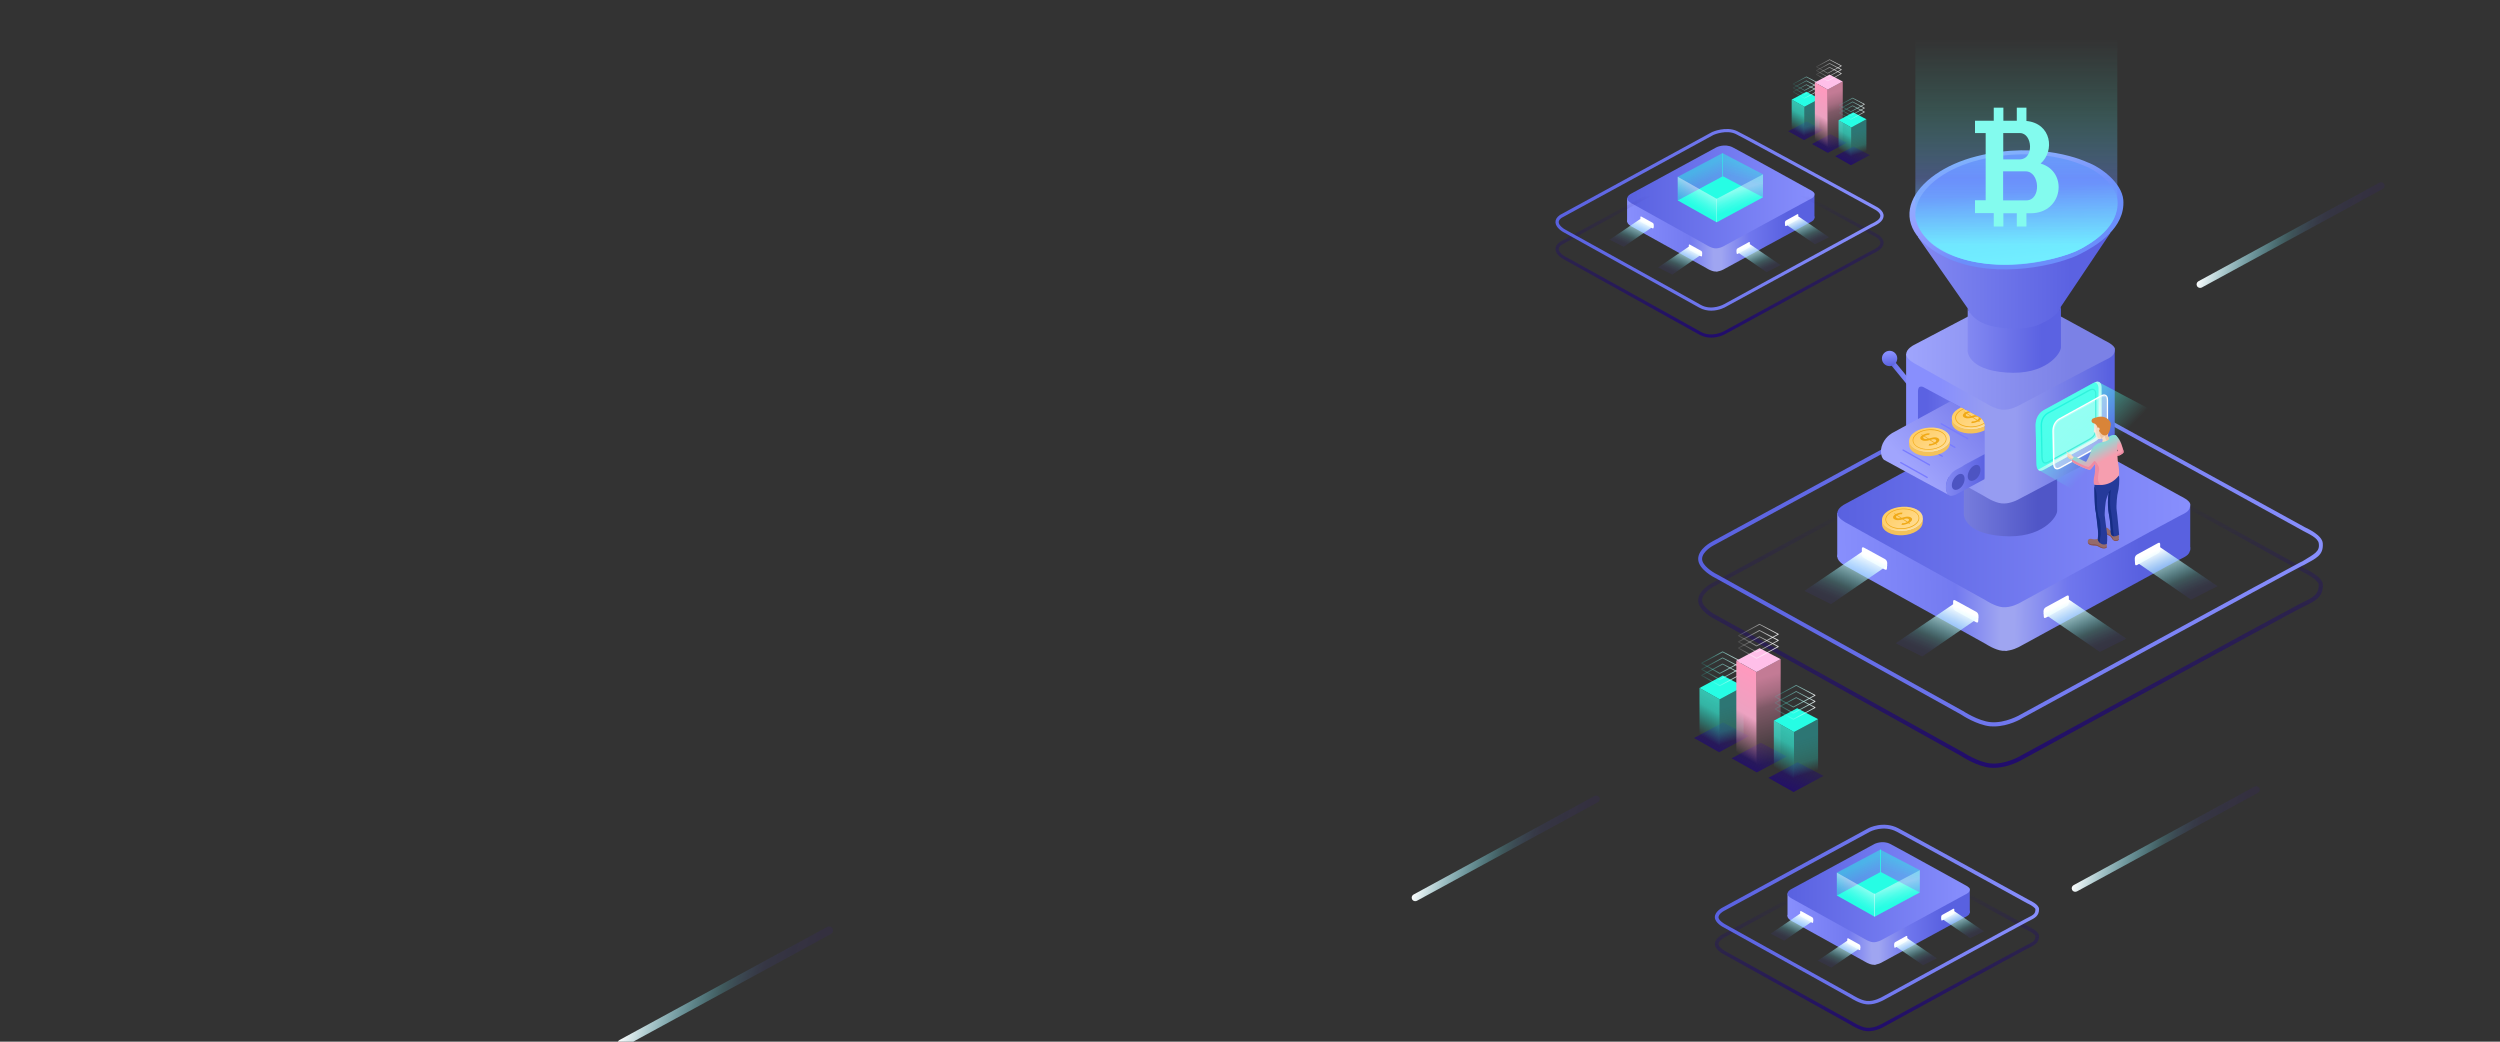 <?xml version="1.0" encoding="utf-8"?>
<!-- Generator: Adobe Illustrator 21.0.0, SVG Export Plug-In . SVG Version: 6.00 Build 0)  -->
<svg version="1.1" id="图层_1" xmlns="http://www.w3.org/2000/svg" xmlns:xlink="http://www.w3.org/1999/xlink" x="0px" y="0px"
	 viewBox="0 0 1920 800" style="enable-background:new 0 0 1920 800;" xml:space="preserve">
<rect x="0" y="0" width="1920" height="800" fill="#333333" stroke="none"/>
<style type="text/css">
	.st0{fill:url(#SVGID_1_);}
	.st1{fill:url(#SVGID_2_);}
	.st2{fill:url(#SVGID_3_);}
	.st3{fill:url(#SVGID_4_);}
	.st4{fill:url(#SVGID_5_);}
	.st5{fill:#FFFFFF;}
	.st6{fill:url(#SVGID_6_);}
	.st7{fill:url(#SVGID_7_);}
	.st8{fill:url(#SVGID_8_);}
	.st9{fill:url(#SVGID_9_);}
	.st10{fill:#26FDE4;}
	.st11{opacity:0.51;fill:url(#SVGID_10_);enable-background:new    ;}
	.st12{opacity:0.51;fill:url(#SVGID_11_);enable-background:new    ;}
	.st13{opacity:0.51;fill:url(#SVGID_12_);enable-background:new    ;}
	.st14{opacity:0.51;fill:url(#SVGID_13_);enable-background:new    ;}
	.st15{opacity:0.5;}
	.st16{fill:url(#SVGID_14_);}
	.st17{fill:url(#SVGID_15_);}
	.st18{fill:url(#SVGID_16_);}
	.st19{fill:url(#SVGID_17_);}
	.st20{fill:url(#SVGID_18_);}
	.st21{fill:url(#SVGID_19_);}
	.st22{fill:url(#SVGID_20_);}
	.st23{fill:url(#SVGID_21_);}
	.st24{fill:url(#SVGID_22_);}
	.st25{fill:url(#SVGID_23_);}
	.st26{fill:url(#SVGID_24_);}
	.st27{fill:url(#SVGID_25_);}
	.st28{fill:url(#SVGID_26_);}
	.st29{fill:url(#SVGID_27_);}
	.st30{fill:url(#SVGID_28_);}
	.st31{fill:url(#SVGID_29_);}
	.st32{fill:url(#SVGID_30_);}
	.st33{fill:url(#SVGID_31_);}
	.st34{fill:url(#SVGID_32_);}
	.st35{fill:url(#SVGID_33_);}
	.st36{fill:#4D54C2;}
	.st37{fill:#787BFF;}
	.st38{fill:#46FFEB;}
	.st39{fill:url(#SVGID_34_);}
	.st40{opacity:0.4;fill:#FFFFFF;stroke:#FFFFFF;stroke-miterlimit:10;enable-background:new    ;}
	.st41{fill:url(#SVGID_35_);}
	.st42{fill:url(#SVGID_36_);}
	.st43{fill:#F4C25A;}
	.st44{fill:url(#SVGID_37_);}
	.st45{fill:url(#SVGID_38_);}
	.st46{fill:#F0A916;}
	.st47{fill:url(#SVGID_39_);}
	.st48{fill:url(#SVGID_40_);}
	.st49{clip-path:url(#SVGID_42_);}
	.st50{fill:url(#SVGID_43_);}
	.st51{fill:url(#SVGID_44_);}
	.st52{fill:url(#SVGID_45_);}
	.st53{fill:url(#SVGID_46_);}
	.st54{fill:url(#SVGID_47_);}
	.st55{fill:url(#SVGID_48_);}
	.st56{fill:url(#SVGID_49_);}
	.st57{fill:#83FBEE;}
	.st58{fill:url(#SVGID_50_);}
	.st59{fill:url(#SVGID_51_);}
	.st60{fill:url(#SVGID_52_);}
	.st61{opacity:0.51;fill:url(#SVGID_53_);enable-background:new    ;}
	.st62{opacity:0.79;fill:url(#SVGID_54_);enable-background:new    ;}
	.st63{fill:url(#SVGID_55_);}
	.st64{fill:url(#SVGID_56_);}
	.st65{fill:url(#SVGID_57_);}
	.st66{opacity:0.51;fill:url(#SVGID_58_);enable-background:new    ;}
	.st67{opacity:0.51;fill:url(#SVGID_59_);enable-background:new    ;}
	.st68{fill:url(#SVGID_60_);}
	.st69{fill:#FFBFE9;}
	.st70{opacity:0.51;fill:url(#SVGID_61_);enable-background:new    ;}
	.st71{opacity:0.79;fill:url(#SVGID_62_);enable-background:new    ;}
	.st72{fill:url(#SVGID_63_);}
	.st73{fill:url(#SVGID_64_);}
	.st74{fill:url(#SVGID_65_);}
	.st75{fill:url(#SVGID_66_);}
	.st76{fill:url(#SVGID_67_);}
	.st77{fill:url(#SVGID_68_);}
	.st78{fill:#F4DDC7;}
	.st79{fill:#F7E8DC;}
	.st80{fill:#956A6A;}
	.st81{fill:url(#SVGID_69_);}
	.st82{fill:#EFC8A8;}
	.st83{fill:#D98438;}
	.st84{fill:#EF8BA3;}
	.st85{fill:#875151;}
	.st86{fill:#253A9A;}
	.st87{fill:url(#SVGID_70_);}
	.st88{fill:#152D84;}
	.st89{fill:url(#SVGID_71_);}
	.st90{fill:url(#SVGID_72_);}
	.st91{fill:url(#SVGID_73_);}
	.st92{fill:url(#SVGID_74_);}
	.st93{fill:url(#SVGID_75_);}
	.st94{fill:url(#SVGID_76_);}
	.st95{fill:url(#SVGID_77_);}
	.st96{opacity:0.51;fill:url(#SVGID_78_);enable-background:new    ;}
	.st97{opacity:0.51;fill:url(#SVGID_79_);enable-background:new    ;}
	.st98{opacity:0.51;fill:url(#SVGID_80_);enable-background:new    ;}
	.st99{opacity:0.51;fill:url(#SVGID_81_);enable-background:new    ;}
	.st100{fill:url(#SVGID_82_);}
	.st101{fill:url(#SVGID_83_);}
	.st102{fill:url(#SVGID_84_);}
	.st103{fill:url(#SVGID_85_);}
	.st104{fill:url(#SVGID_86_);}
	.st105{opacity:0.51;fill:url(#SVGID_87_);enable-background:new    ;}
	.st106{opacity:0.79;fill:url(#SVGID_88_);enable-background:new    ;}
	.st107{fill:url(#SVGID_89_);}
	.st108{fill:url(#SVGID_90_);}
	.st109{fill:url(#SVGID_91_);}
	.st110{opacity:0.51;fill:url(#SVGID_92_);enable-background:new    ;}
	.st111{opacity:0.51;fill:url(#SVGID_93_);enable-background:new    ;}
	.st112{fill:url(#SVGID_94_);}
	.st113{opacity:0.51;fill:url(#SVGID_95_);enable-background:new    ;}
	.st114{opacity:0.79;fill:url(#SVGID_96_);enable-background:new    ;}
	.st115{fill:url(#SVGID_97_);}
	.st116{fill:url(#SVGID_98_);}
	.st117{fill:url(#SVGID_99_);}
	.st118{fill:url(#SVGID_100_);}
	.st119{fill:url(#SVGID_101_);}
	.st120{fill:url(#SVGID_102_);}
	.st121{fill:url(#SVGID_103_);}
</style>
<g>
	<g>
		
			<linearGradient id="SVGID_1_" gradientUnits="userSpaceOnUse" x1="1443.655" y1="8.262" x2="1439.411" y2="145.777" gradientTransform="matrix(1 0 0 -1 0 800)">
			<stop  offset="0" style="stop-color:#210C6D"/>
			<stop  offset="0.783" style="stop-color:#210C6D;stop-opacity:0"/>
		</linearGradient>
		<path class="st0" d="M1434.9,792c-0.5,0-1,0-1.6-0.1c-5.2-0.5-11.3-4.4-11.9-4.8l-97.5-54.2c-0.7-0.3-6.9-3.6-6.9-7.9
			c0-4.3,5.2-7,5.9-7.4l112-60.9c0.5-0.3,11.6-5.9,23,0c10.6,5.6,98.2,53.9,100.6,55.2c1.8,0.8,7.5,3.7,7.5,6.9
			c0,5.2-3.1,6.8-7.7,9.1l-0.8,0.4c-5.1,2.5-109.9,59.8-110.9,60.4C1446.3,788.8,1440.9,792,1434.9,792z M1324.2,720.1
			c-1.2,0.6-4.4,2.7-4.4,5c0,2.1,3.7,4.6,5.4,5.5l97.7,54.3c0.1,0,6,3.9,10.7,4.4c5.7,0.6,11.5-2.9,11.6-2.9
			c4.4-2.4,105.9-57.9,111-60.4l0.8-0.4c4.8-2.4,6.2-3.2,6.2-6.7c0-0.9-2.9-3-5.9-4.4h-0.1c-0.9-0.5-89.9-49.6-100.6-55.2
			c-10.1-5.3-20.3-0.1-20.4,0L1324.2,720.1z"/>
	</g>
	<g>
		
			<linearGradient id="SVGID_2_" gradientUnits="userSpaceOnUse" x1="1512.821" y1="98.657" x2="1372.799" y2="96.349" gradientTransform="matrix(1 0 0 -1 0 800)">
			<stop  offset="0" style="stop-color:#5961E0"/>
			<stop  offset="0.146" style="stop-color:#5961E0"/>
			<stop  offset="0.351" style="stop-color:#7077EE"/>
			<stop  offset="0.502" style="stop-color:#9FA5F1"/>
			<stop  offset="0.542" style="stop-color:#9FA5F1"/>
			<stop  offset="0.666" style="stop-color:#737AF0"/>
			<stop  offset="1" style="stop-color:#888FFD"/>
		</linearGradient>
		<path class="st1" d="M1375.8,700.1l63.7-34.6c0,0,6.2-3.2,12.3,0c6.2,3.2,57.2,31.4,57.2,31.4s3.8,1.8,3.8,3.2
			c0,2.6-1.5,3.2-4.4,4.7s-63.1,34.3-63.1,34.3s-3.5,2.1-7,1.8c-2.9-0.3-6.5-2.6-6.5-2.6l-55.5-30.8c0,0-3.5-1.8-3.5-3.8
			S1375.8,700.1,1375.8,700.1z"/>
		
			<linearGradient id="SVGID_3_" gradientUnits="userSpaceOnUse" x1="1512.969" y1="106.936" x2="1372.665" y2="104.623" gradientTransform="matrix(1 0 0 -1 0 800)">
			<stop  offset="0" style="stop-color:#5961E0"/>
			<stop  offset="0.146" style="stop-color:#5961E0"/>
			<stop  offset="0.351" style="stop-color:#7077EE"/>
			<stop  offset="0.502" style="stop-color:#9FA5F1"/>
			<stop  offset="0.542" style="stop-color:#9FA5F1"/>
			<stop  offset="0.666" style="stop-color:#737AF0"/>
			<stop  offset="1" style="stop-color:#888FFD"/>
		</linearGradient>
		<polygon class="st2" points="1372.8,686.3 1372.8,703.6 1439.9,740.9 1512.8,701 1512.8,682.8 1448.2,647.5 		"/>
	</g>
	
		<linearGradient id="SVGID_4_" gradientUnits="userSpaceOnUse" x1="1372.8" y1="114.796" x2="1512.8" y2="114.796" gradientTransform="matrix(1 0 0 -1 0 800)">
		<stop  offset="0" style="stop-color:#5961E0"/>
		<stop  offset="1" style="stop-color:#888FFD"/>
	</linearGradient>
	<path class="st3" d="M1375.8,682.8l63.7-34.6c0,0,6.2-3.2,12.3,0c6.2,3.2,57.2,31.4,57.2,31.4s3.8,1.8,3.8,3.2
		c0,2.6-1.5,3.2-4.4,4.7s-63.1,34.3-63.1,34.3s-3.5,2.1-7,1.8c-2.9-0.3-6.5-2.6-6.5-2.6l-55.5-30.8c0,0-3.5-1.8-3.5-3.8
		C1372.8,684.2,1375.8,682.8,1375.8,682.8z"/>
	<g>
		
			<linearGradient id="SVGID_5_" gradientUnits="userSpaceOnUse" x1="1317" y1="97.595" x2="1566" y2="97.595" gradientTransform="matrix(1 0 0 -1 0 800)">
			<stop  offset="0" style="stop-color:#5961E0"/>
			<stop  offset="1" style="stop-color:#888FFD"/>
		</linearGradient>
		<path class="st4" d="M1434.9,771.4c-0.5,0-1,0-1.6-0.1c-5.2-0.5-11.3-4.4-11.9-4.8l-97.5-54.2c-0.7-0.3-6.9-3.6-6.9-7.9
			c0-4.3,5.2-7,5.9-7.4l112-60.9c0.5-0.3,11.6-5.9,23,0c10.6,5.6,98.2,53.9,100.6,55.2c1.8,0.8,7.5,3.7,7.5,6.9
			c0,5.2-3.1,6.8-7.7,9.1l-0.8,0.4c-5.1,2.5-109.9,59.8-110.9,60.4C1446.3,768.2,1440.9,771.4,1434.9,771.4z M1324.2,699.5
			c-1.2,0.6-4.4,2.7-4.4,5c0,2.1,3.7,4.6,5.4,5.5l97.7,54.3c0.1,0,6,3.9,10.7,4.4c5.7,0.6,11.5-2.9,11.6-2.9
			c4.4-2.4,105.9-57.9,111-60.4l0.8-0.4c4.8-2.4,6.2-3.2,6.2-6.7c0-0.9-2.9-3-5.9-4.4h-0.1c-0.9-0.5-89.9-49.6-100.6-55.2
			c-10.1-5.3-20.3-0.1-20.4,0L1324.2,699.5z"/>
	</g>
	<path class="st5" d="M1463.8,723.2l-8.1,4.5c-0.7,0.4-0.9,0-0.9-0.6l-0.1-1.9c0-0.6,0.2-1.3,0.9-1.7l8.3-4.6c0.6-0.3,0.9,0,0.9,0.5
		v2.1C1464.7,722.5,1464.4,722.8,1463.8,723.2z"/>
	<path class="st5" d="M1499.9,702.3l-8.1,4.5c-0.7,0.4-0.9,0-0.9-0.6l-0.1-1.9c0-0.6,0.2-1.3,0.9-1.7l8.3-4.6c0.6-0.3,0.9,0,0.9,0.5
		v2.1C1500.9,701.6,1500.6,701.9,1499.9,702.3z"/>
	
		<linearGradient id="SVGID_6_" gradientUnits="userSpaceOnUse" x1="1466.51" y1="79.676" x2="1478.19" y2="52.209" gradientTransform="matrix(1 0 0 -1 0 800)">
		<stop  offset="0" style="stop-color:#FFFFFF"/>
		<stop  offset="0.494" style="stop-color:#71EEFF;stop-opacity:0.2"/>
		<stop  offset="0.687" style="stop-color:#494EC2;stop-opacity:0.117"/>
		<stop  offset="0.963" style="stop-color:#390FAA;stop-opacity:0.1"/>
	</linearGradient>
	<polygon class="st6" points="1454.6,726 1464.7,720.5 1487.5,736 1476.9,741.3 	"/>
	
		<linearGradient id="SVGID_7_" gradientUnits="userSpaceOnUse" x1="1502.704" y1="100.441" x2="1514.384" y2="72.974" gradientTransform="matrix(1 0 0 -1 0 800)">
		<stop  offset="0" style="stop-color:#FFFFFF"/>
		<stop  offset="0.494" style="stop-color:#71EEFF;stop-opacity:0.2"/>
		<stop  offset="0.687" style="stop-color:#494EC2;stop-opacity:0.117"/>
		<stop  offset="0.963" style="stop-color:#390FAA;stop-opacity:0.1"/>
	</linearGradient>
	<polygon class="st7" points="1490.8,705.2 1500.9,699.8 1523.7,715.3 1513.1,720.5 	"/>
	<path class="st5" d="M1419.7,725l8.1,4.5c0.7,0.4,0.9,0,0.9-0.6l0.1-1.9c0-0.6-0.2-1.3-0.9-1.7l-8.3-4.6c-0.6-0.3-0.9,0-0.9,0.5
		v2.1C1418.8,724.3,1419,724.6,1419.7,725z"/>
	<path class="st5" d="M1383.5,704.1l8.1,4.5c0.7,0.4,0.9,0,0.9-0.6l0.1-1.9c0-0.6-0.2-1.3-0.9-1.7l-8.3-4.6c-0.6-0.3-0.9,0-0.9,0.5
		v2.1C1382.6,703.4,1382.9,703.7,1383.5,704.1z"/>
	
		<linearGradient id="SVGID_8_" gradientUnits="userSpaceOnUse" x1="2531.666" y1="77.847" x2="2543.346" y2="50.381" gradientTransform="matrix(-1 0 0 -1 3948.644 800)">
		<stop  offset="0" style="stop-color:#FFFFFF"/>
		<stop  offset="0.494" style="stop-color:#71EEFF;stop-opacity:0.2"/>
		<stop  offset="0.687" style="stop-color:#494EC2;stop-opacity:0.117"/>
		<stop  offset="0.963" style="stop-color:#390FAA;stop-opacity:0.1"/>
	</linearGradient>
	<polygon class="st8" points="1428.9,727.8 1418.8,722.4 1396,737.8 1406.5,743.1 	"/>
	
		<linearGradient id="SVGID_9_" gradientUnits="userSpaceOnUse" x1="2567.86" y1="98.612" x2="2579.54" y2="71.146" gradientTransform="matrix(-1 0 0 -1 3948.644 800)">
		<stop  offset="0" style="stop-color:#FFFFFF"/>
		<stop  offset="0.494" style="stop-color:#71EEFF;stop-opacity:0.2"/>
		<stop  offset="0.687" style="stop-color:#494EC2;stop-opacity:0.117"/>
		<stop  offset="0.963" style="stop-color:#390FAA;stop-opacity:0.1"/>
	</linearGradient>
	<polygon class="st9" points="1392.7,707 1382.6,701.6 1359.8,717.1 1370.3,722.4 	"/>
	<g>
		<polygon class="st10" points="1444.3,669.6 1410.7,687.7 1439.7,704 1474.4,685.4 		"/>
		
			<linearGradient id="SVGID_10_" gradientUnits="userSpaceOnUse" x1="1459.176" y1="106.815" x2="1455.265" y2="119.757" gradientTransform="matrix(1 0 0 -1 0 800)">
			<stop  offset="0" style="stop-color:#26FDE4;stop-opacity:0.5"/>
			<stop  offset="1" style="stop-color:#FFFFFF;stop-opacity:0.9"/>
		</linearGradient>
		<polygon class="st11" points="1439.7,704 1439.7,686.6 1474.4,668.3 1474.4,685.4 		"/>
		
			<linearGradient id="SVGID_11_" gradientUnits="userSpaceOnUse" x1="1429.702" y1="125.439" x2="1425.046" y2="134.564" gradientTransform="matrix(1 0 0 -1 0 800)">
			<stop  offset="0" style="stop-color:#26FDE4;stop-opacity:0.5"/>
			<stop  offset="1" style="stop-color:#26FDE4;stop-opacity:0.9"/>
		</linearGradient>
		<polygon class="st12" points="1410.7,687.6 1410.7,670.2 1444.1,652.5 1444.1,669.6 		"/>
		
			<linearGradient id="SVGID_12_" gradientUnits="userSpaceOnUse" x1="1458.292" y1="128.071" x2="1461.644" y2="138.499" gradientTransform="matrix(1 0 0 -1 0 800)">
			<stop  offset="0" style="stop-color:#26FDE4;stop-opacity:0.5"/>
			<stop  offset="1" style="stop-color:#26FDE4;stop-opacity:0.9"/>
		</linearGradient>
		<polygon class="st13" points="1444.1,652.5 1444.1,669.6 1474.4,685.4 1474.4,668.3 		"/>
		
			<linearGradient id="SVGID_13_" gradientUnits="userSpaceOnUse" x1="1422.293" y1="107.9" x2="1429.046" y2="119.515" gradientTransform="matrix(1 0 0 -1 0 800)">
			<stop  offset="0" style="stop-color:#26FDE4;stop-opacity:0.5"/>
			<stop  offset="1" style="stop-color:#FFFFFF;stop-opacity:0.9"/>
		</linearGradient>
		<polygon class="st14" points="1410.7,670.2 1410.7,687.7 1439.7,704 1439.7,686.6 		"/>
		<g>
			<path class="st10" d="M1444.2,670.2c-0.2,0-0.3-0.1-0.3-0.3v-17.2c0-0.2,0.1-0.3,0.3-0.3c0.2,0,0.3,0.1,0.3,0.3v17.2
				C1444.5,670,1444.4,670.2,1444.2,670.2z"/>
		</g>
		<g class="st15">
			<path class="st5" d="M1439.7,704c-0.2,0-0.3-0.1-0.3-0.3v-17.2c0-0.2,0.1-0.3,0.3-0.3s0.3,0.1,0.3,0.3v17.2
				C1440,703.8,1439.9,704,1439.7,704z"/>
		</g>
	</g>
</g>
<g>
	
		<linearGradient id="SVGID_14_" gradientUnits="userSpaceOnUse" x1="1705.165" y1="612.374" x2="1787.221" y2="612.374" gradientTransform="matrix(1.597 -0.325 0.325 -1.177 -1229.608 1469.641)">
		<stop  offset="0" style="stop-color:#FFFFFF"/>
		<stop  offset="0.494" style="stop-color:#71EEFF;stop-opacity:0.2"/>
		<stop  offset="0.687" style="stop-color:#494EC2;stop-opacity:0.117"/>
		<stop  offset="0.963" style="stop-color:#390FAA;stop-opacity:0.1"/>
	</linearGradient>
	<path class="st16" d="M1689.7,221.1c-1,0-1.9-0.5-2.4-1.4c-0.7-1.3-0.2-3,1.1-3.7l139-75.7c1.3-0.7,3-0.2,3.7,1.1s0.2,3-1.1,3.7
		l-139,75.7C1690.6,221,1690.2,221.1,1689.7,221.1z"/>
</g>
<g>
	
		<linearGradient id="SVGID_15_" gradientUnits="userSpaceOnUse" x1="1391.672" y1="298.927" x2="1473.729" y2="298.927" gradientTransform="matrix(1.597 -0.325 0.325 -1.177 -1229.608 1469.641)">
		<stop  offset="0" style="stop-color:#FFFFFF"/>
		<stop  offset="0.494" style="stop-color:#71EEFF;stop-opacity:0.2"/>
		<stop  offset="0.687" style="stop-color:#494EC2;stop-opacity:0.117"/>
		<stop  offset="0.963" style="stop-color:#390FAA;stop-opacity:0.1"/>
	</linearGradient>
	<path class="st17" d="M1086.9,692.1c-1,0-1.9-0.5-2.4-1.4c-0.7-1.3-0.2-3,1.1-3.7l139-75.7c1.3-0.7,3-0.2,3.7,1.1s0.2,3-1.1,3.7
		l-139,75.7C1087.8,692,1087.4,692.1,1086.9,692.1z"/>
</g>
<g>
	
		<linearGradient id="SVGID_16_" gradientUnits="userSpaceOnUse" x1="1726.592" y1="212.481" x2="1808.649" y2="212.481" gradientTransform="matrix(1.597 -0.325 0.325 -1.177 -1229.608 1469.641)">
		<stop  offset="0" style="stop-color:#FFFFFF"/>
		<stop  offset="0.494" style="stop-color:#71EEFF;stop-opacity:0.2"/>
		<stop  offset="0.687" style="stop-color:#494EC2;stop-opacity:0.117"/>
		<stop  offset="0.963" style="stop-color:#390FAA;stop-opacity:0.1"/>
	</linearGradient>
	<path class="st18" d="M1593.8,684.9c-1,0-1.9-0.5-2.4-1.4c-0.7-1.3-0.2-3,1.1-3.7l139-75.7c1.3-0.7,3-0.2,3.7,1.1s0.2,3-1.1,3.7
		l-139,75.7C1594.7,684.7,1594.2,684.9,1593.8,684.9z"/>
</g>
<g>
	<g>
		
			<linearGradient id="SVGID_17_" gradientUnits="userSpaceOnUse" x1="1548.238" y1="210.808" x2="1540.086" y2="474.919" gradientTransform="matrix(1 0 0 -1 0 800)">
			<stop  offset="0" style="stop-color:#210C6D"/>
			<stop  offset="0.778" style="stop-color:#210C6D;stop-opacity:0"/>
		</linearGradient>
		<path class="st19" d="M1531.3,589.7c-1,0-2,0-2.9-0.1c-10-1-21.6-8.5-22.6-9.2L1317,475.5c-0.5-0.2-12.8-6.5-12.8-14.4
			c0-7.8,10.1-13,10.8-13.4l216.9-117.9c0.9-0.5,22-11.3,43.4,0c20.6,10.8,191.1,104.9,194.9,106.9c2.4,1.1,13.8,6.7,13.8,12.4
			c0,9.5-5.4,12.2-14.4,16.6l-1.5,0.7c-9.9,4.9-212.8,115.8-214.8,116.9C1552.8,583.6,1542.6,589.7,1531.3,589.7z M1554.3,327.8
			c-11.9,0-21,4.6-21.1,4.7l-216.9,117.9c-0.1,0-9.1,4.7-9.1,10.6c0,4.9,8,10.1,11.1,11.6l189,105h0.1c0.1,0.1,11.8,7.8,21.3,8.7
			c11.3,1.1,22.9-5.7,23-5.8c8.4-4.6,205.1-112,215-117l1.5-0.7c8.9-4.4,12.6-6.3,12.6-13.8c0-2.7-7.2-7.3-12.1-9.6l-0.1-0.1
			c-1.7-1-174.1-96.1-194.9-106.9C1567.1,329,1560.3,327.8,1554.3,327.8z"/>
	</g>
	<g>
		
			<linearGradient id="SVGID_18_" gradientUnits="userSpaceOnUse" x1="1468.3" y1="513.65" x2="1451.181" y2="513.65" gradientTransform="matrix(1 0 0 -1 0 800)">
			<stop  offset="0" style="stop-color:#888FFD"/>
			<stop  offset="0.782" style="stop-color:#6C74EC"/>
			<stop  offset="1" style="stop-color:#5961E0"/>
		</linearGradient>
		<polygon class="st20" points="1465.3,296.2 1451.2,279 1454.2,276.5 1468.3,293.7 		"/>
	</g>
	<g>
		
			<linearGradient id="SVGID_19_" gradientUnits="userSpaceOnUse" x1="1682.139" y1="376.856" x2="1411.1" y2="372.389" gradientTransform="matrix(1 0 0 -1 0 800)">
			<stop  offset="0" style="stop-color:#5961E0"/>
			<stop  offset="0.146" style="stop-color:#5961E0"/>
			<stop  offset="0.351" style="stop-color:#7077EE"/>
			<stop  offset="0.502" style="stop-color:#9FA5F1"/>
			<stop  offset="0.542" style="stop-color:#9FA5F1"/>
			<stop  offset="0.666" style="stop-color:#737AF0"/>
			<stop  offset="1" style="stop-color:#888FFD"/>
		</linearGradient>
		<path class="st21" d="M1416.7,420.8l123.3-67.1c0,0,11.9-6.3,23.9,0s110.8,60.8,110.8,60.8s7.4,3.4,7.4,6.3c0,5.1-2.8,6.3-8.5,9.1
			c-5.7,2.8-122.2,66.5-122.2,66.5s-6.8,4.1-13.6,3.4c-5.7-0.6-12.5-5.1-12.5-5.1L1417.9,435c0,0-6.8-3.4-6.8-7.4
			C1411,423.7,1416.7,420.8,1416.7,420.8z"/>
		
			<linearGradient id="SVGID_20_" gradientUnits="userSpaceOnUse" x1="1682.429" y1="392.749" x2="1410.738" y2="388.271" gradientTransform="matrix(1 0 0 -1 0 800)">
			<stop  offset="0" style="stop-color:#5961E0"/>
			<stop  offset="0.146" style="stop-color:#5961E0"/>
			<stop  offset="0.351" style="stop-color:#7077EE"/>
			<stop  offset="0.502" style="stop-color:#9FA5F1"/>
			<stop  offset="0.542" style="stop-color:#9FA5F1"/>
			<stop  offset="0.666" style="stop-color:#737AF0"/>
			<stop  offset="1" style="stop-color:#888FFD"/>
		</linearGradient>
		<polygon class="st22" points="1411,394.1 1411,427.6 1540.9,499.8 1682.1,422.7 1682.1,387.3 1557.1,319.1 		"/>
	</g>
	
		<linearGradient id="SVGID_21_" gradientUnits="userSpaceOnUse" x1="1411.099" y1="408.11" x2="1682.1" y2="408.11" gradientTransform="matrix(1 0 0 -1 0 800)">
		<stop  offset="0" style="stop-color:#5961E0"/>
		<stop  offset="1" style="stop-color:#888FFD"/>
	</linearGradient>
	<path class="st23" d="M1416.7,387.3l123.3-67.1c0,0,11.9-6.3,23.9,0c11.9,6.3,110.8,60.8,110.8,60.8s7.4,3.4,7.4,6.3
		c0,5.1-2.8,6.3-8.5,9.1c-5.7,2.8-122.2,66.5-122.2,66.5s-6.8,4.1-13.6,3.4c-5.7-0.6-12.5-5.1-12.5-5.1l-107.4-59.7
		c0,0-6.8-3.4-6.8-7.4C1411,390.1,1416.7,387.3,1416.7,387.3z"/>
	<g>
		
			<linearGradient id="SVGID_22_" gradientUnits="userSpaceOnUse" x1="1304.2" y1="374.618" x2="1783.943" y2="374.618" gradientTransform="matrix(1 0 0 -1 0 800)">
			<stop  offset="0" style="stop-color:#5961E0"/>
			<stop  offset="1" style="stop-color:#888FFD"/>
		</linearGradient>
		<path class="st24" d="M1531.3,557.9c-1,0-2,0-2.9-0.1c-10-1-21.6-8.5-22.6-9.2L1317,443.7c-0.5-0.2-12.8-6.5-12.8-14.4
			c0-7.8,10.1-13,10.8-13.4L1531.8,298c0.9-0.5,22-11.3,43.4,0c20.6,10.8,191.1,104.9,194.9,106.9c2.5,1.2,13.4,6.2,13.8,12.4
			c0.6,9.3-5.1,11.4-14.4,16.6l-1.5,0.7c-9.9,4.9-212.8,115.8-214.8,116.9C1552.8,551.9,1542.6,557.9,1531.3,557.9z M1554.3,296.1
			c-11.9,0-20.9,4.6-21.1,4.7l-216.9,117.9c-0.1,0-9.1,4.7-9.1,10.6c0,4.9,8,10.1,11.1,11.6l189,105h0.1c0.1,0.1,11.8,7.8,21.3,8.7
			c11.3,1.1,22.9-5.7,23-5.8c8.4-4.6,205.1-112,215-117l1.5-0.7c9.2-5.7,13.6-7.4,12.6-13.8c-0.6-4.2-7.5-7.2-12.1-9.6l-0.1-0.1
			c-1.7-1-174.1-96.1-194.9-106.9C1567.1,297.2,1560.3,296.1,1554.3,296.1z"/>
	</g>
	
		<linearGradient id="SVGID_23_" gradientUnits="userSpaceOnUse" x1="1508.199" y1="410.644" x2="1579.802" y2="410.644" gradientTransform="matrix(1 0 0 -1 0 800)">
		<stop  offset="0" style="stop-color:#777DDD"/>
		<stop  offset="0.795" style="stop-color:#5056C7"/>
	</linearGradient>
	<path class="st25" d="M1508.2,394.7c0,0-0.6,14.8,29.6,17c30.7,2.3,42.1-14.8,42.1-19.3s0-25.6,0-25.6h-71.6L1508.2,394.7
		L1508.2,394.7z"/>
	
		<linearGradient id="SVGID_24_" gradientUnits="userSpaceOnUse" x1="1646.111" y1="492.863" x2="1469.179" y2="492.863" gradientTransform="matrix(1 0 0 -1 0 800)">
		<stop  offset="0" style="stop-color:#5961E0"/>
		<stop  offset="0.146" style="stop-color:#5961E0"/>
		<stop  offset="0.556" style="stop-color:#969CF1"/>
		<stop  offset="0.685" style="stop-color:#969CF1"/>
		<stop  offset="0.88" style="stop-color:#888FFD"/>
	</linearGradient>
	<path class="st26" d="M1550.2,227.6l-86.3,44.3V344l0,0l0,0c0,4,6.8,7.4,6.8,7.4l54,30.1c0,0,6.8,4.5,12.5,5.1
		c1.2,0.1,2.3,0.1,3.4,0l0,0h0.1c5.4-0.6,10.1-3.4,10.1-3.4s59.1-31.3,64.8-34.1c5.3-2.6,8.1-3.8,8.5-8.1l0,0v-73.2L1550.2,227.6z"
		/>
	
		<linearGradient id="SVGID_25_" gradientUnits="userSpaceOnUse" x1="1463.999" y1="528.86" x2="1624.2" y2="528.86" gradientTransform="matrix(1 0 0 -1 0 800)">
		<stop  offset="0" style="stop-color:#9FA5FD"/>
		<stop  offset="0.795" style="stop-color:#7B81E6"/>
	</linearGradient>
	<path class="st27" d="M1469.6,265.1l65.9-34.7c0,0,11.9-6.3,23.9,0c11.9,6.3,57.4,31.3,57.4,31.3s7.4,3.4,7.4,6.3
		c0,5.1-2.8,6.3-8.5,9.1c-5.7,2.8-64.8,34.1-64.8,34.1s-6.8,4.1-13.6,3.4c-5.7-0.6-12.5-5.1-12.5-5.1l-54-30.1c0,0-6.8-3.4-6.8-7.4
		C1463.9,268,1469.6,265.1,1469.6,265.1z"/>
	
		<linearGradient id="SVGID_26_" gradientUnits="userSpaceOnUse" x1="1473" y1="578.4" x2="1620.75" y2="578.4" gradientTransform="matrix(1 0 0 -1 0 800)">
		<stop  offset="0" style="stop-color:#8389F2"/>
		<stop  offset="0.25" style="stop-color:#767DED"/>
		<stop  offset="0.795" style="stop-color:#5B62E2"/>
	</linearGradient>
	<path class="st28" d="M1473,182.1l38.1,54.6l11.4,27.8c0,0,40.3-1.3,50.6-9.1c4.4-3.3,9.7-19.9,9.7-19.9l38.1-56.8L1473,182.1z"/>
	
		<linearGradient id="SVGID_27_" gradientUnits="userSpaceOnUse" x1="1511.099" y1="539.344" x2="1582.702" y2="539.344" gradientTransform="matrix(1 0 0 -1 0 800)">
		<stop  offset="0" style="stop-color:#8389F2"/>
		<stop  offset="0.795" style="stop-color:#5B62E2"/>
	</linearGradient>
	<path class="st29" d="M1511.1,269.1c0,0-0.6,14.8,29.6,17c30.7,2.3,42.1-14.8,42.1-19.3s0-31.8,0-31.8s0,7.4-18.2,14.8
		c-8,3.3-23.9,3.4-35.2,0.6c-15.5-3.9-18.2-13.6-18.2-13.6v32.3H1511.1z"/>
	
		<linearGradient id="SVGID_28_" gradientUnits="userSpaceOnUse" x1="1494.169" y1="754.312" x2="1563.289" y2="608.469" gradientTransform="matrix(1 0 0 -1 0 800)">
		<stop  offset="0" style="stop-color:#71EEFF"/>
		<stop  offset="0.675" style="stop-color:#969DFF"/>
		<stop  offset="0.907" style="stop-color:#6B8EFB"/>
	</linearGradient>
	<path class="st30" d="M1602.8,124.5c0,0-35.2-17-84.7-4.5c-49.4,12.5-76.1,54-21,79c37.5,15.9,84.4,4.3,100.6-4
		c12.5-6.3,34.7-19.9,33-41.5C1629.5,140.4,1613.6,128.4,1602.8,124.5z"/>
	
		<linearGradient id="SVGID_29_" gradientUnits="userSpaceOnUse" x1="1552.304" y1="599.747" x2="1544.917" y2="682.715" gradientTransform="matrix(1 0 0 -1 0 800)">
		<stop  offset="0" style="stop-color:#71EEFF"/>
		<stop  offset="0.64" style="stop-color:#6B90FB"/>
	</linearGradient>
	<path class="st31" d="M1600,127c0,0-33.3-15.9-80-4.2c-46.7,11.6-71.9,50.2-19.9,73.5c35.4,14.8,83.2,2.1,95-3.7
		s32.7-18.5,31.1-38.6C1625.3,141.8,1610.2,130.7,1600,127z"/>
	
		<linearGradient id="SVGID_30_" gradientUnits="userSpaceOnUse" x1="1548.597" y1="611.729" x2="1548.597" y2="837.762" gradientTransform="matrix(1 0 0 -1 0 800)">
		<stop  offset="0" style="stop-color:#71EEFF;stop-opacity:0.8"/>
		<stop  offset="0.228" style="stop-color:#6B90FB;stop-opacity:0.373"/>
		<stop  offset="0.469" style="stop-color:#54FEEC;stop-opacity:0.146"/>
		<stop  offset="0.699" style="stop-color:#52FFEB;stop-opacity:0"/>
	</linearGradient>
	<path class="st32" d="M1626.1-10v163.7c1.7,20.5-20,32.7-26.1,36.4c-10.8,6.3-45.5,17.6-79.7,11.7c-47.9-7.6-49.3-35.6-49.3-35.6
		V-10"/>
	
		<linearGradient id="SVGID_31_" gradientUnits="userSpaceOnUse" x1="1473" y1="468.011" x2="1524.144" y2="468.011" gradientTransform="matrix(1 0 0 -1 0 800)">
		<stop  offset="0.132" style="stop-color:#5B62E2"/>
		<stop  offset="1" style="stop-color:#8389F2"/>
	</linearGradient>
	<path class="st33" d="M1473,320.5v-19.9c0,0,0-1.7,0.6-2.8s2.3-1.1,3.4-0.6c1.1,0.6,43.2,23.3,43.2,23.3s4,2.3,4,6.8s0,39.8,0,39.8
		L1473,337V320.5z"/>
	
		<linearGradient id="SVGID_32_" gradientUnits="userSpaceOnUse" x1="1468.998" y1="437.866" x2="1533.385" y2="494.824" gradientTransform="matrix(1 0 0 -1 0 800)">
		<stop  offset="0" style="stop-color:#A1A5FD"/>
		<stop  offset="0.905" style="stop-color:#7478EA"/>
	</linearGradient>
	<path class="st34" d="M1497.7,308.3l-43.8,23.9c0,0-5.1,2.3-8,8.5c-2.8,6.3-0.6,11.4,1.1,12.5s50.7,27.5,50.7,27.5
		s-3.8-1.1-3.2-7.9c0.4-4.5,2.9-7.9,4.6-9.8c0.8-0.9,1.8-1.7,2.9-2.3l22-12.1v-18.8c0-2,0.6-3.4-1.1-6.3c-1.3-2.2-2.7-3.2-5.1-4.5
		C1512.8,316.3,1497.7,308.3,1497.7,308.3z"/>
	
		<linearGradient id="SVGID_33_" gradientUnits="userSpaceOnUse" x1="1494.495" y1="435.188" x2="1524.1" y2="435.188" gradientTransform="matrix(1 0 0 -1 0 800)">
		<stop  offset="0" style="stop-color:#8389F2"/>
		<stop  offset="1" style="stop-color:#5B62E2"/>
	</linearGradient>
	<path class="st35" d="M1524.1,368l-22.1,11.9c0,0-2.2,1.1-4.2,0.9c-1-0.3-2.4-1.7-2.7-2.7c-0.3-1-1.6-5,0.9-10.2s5.7-6.8,6.1-7
		s22-12.1,22-12.1L1524.1,368L1524.1,368z"/>
	<path class="st36" d="M1508.7,366.6c0.6,2.9-1.1,6.8-3.8,8.6s-5.3,1.2-5.8-1.5s1.2-6.6,3.8-8.6S1508.2,363.7,1508.7,366.6z"/>
	<path class="st36" d="M1520.9,359.7c0.6,2.9-1.1,6.8-3.8,8.6s-5.3,1.2-5.8-1.5s1.2-6.6,3.8-8.6S1520.3,356.8,1520.9,359.7z"/>
	<g>
		<path class="st37" d="M1481.9,357.6c-0.1,0-0.2,0-0.3-0.1l-20.3-11.4c-0.2-0.1-0.3-0.5-0.2-0.7c0.1-0.3,0.5-0.3,0.7-0.2l20.3,11.4
			c0.2,0.1,0.3,0.5,0.2,0.7C1482.3,357.5,1482.1,357.6,1481.9,357.6z"/>
	</g>
	<g>
		<path class="st37" d="M1491.7,350.9c-0.1,0-0.2,0-0.3-0.1l-20.3-11.4c-0.2-0.1-0.3-0.5-0.2-0.7c0.1-0.3,0.5-0.3,0.7-0.2l20.3,11.4
			c0.2,0.1,0.3,0.5,0.2,0.7C1492,350.8,1491.9,350.9,1491.7,350.9z"/>
	</g>
	<g>
		<path class="st37" d="M1501.4,344.1c-0.1,0-0.2,0-0.3-0.1l-20.3-11.4c-0.2-0.1-0.3-0.5-0.2-0.7c0.1-0.2,0.5-0.3,0.7-0.2l20.3,11.4
			c0.2,0.1,0.3,0.5,0.2,0.7C1501.8,344,1501.6,344.1,1501.4,344.1z"/>
	</g>
	<g>
		<path class="st37" d="M1511.2,337.4c-0.1,0-0.2,0-0.3-0.1l-20.3-11.4c-0.2-0.1-0.3-0.5-0.2-0.7c0.1-0.2,0.5-0.3,0.7-0.2l20.3,11.4
			c0.2,0.1,0.3,0.5,0.2,0.7C1511.6,337.3,1511.4,337.4,1511.2,337.4z"/>
	</g>
	<g>
		<path class="st37" d="M1480.1,367.2c-0.1,0-0.2,0-0.3-0.1l-20.3-11.4c-0.2-0.1-0.3-0.5-0.2-0.7c0.1-0.2,0.5-0.3,0.7-0.2l20.3,11.4
			c0.2,0.1,0.3,0.5,0.2,0.7C1480.5,367.1,1480.3,367.2,1480.1,367.2z"/>
	</g>
	<path class="st38" d="M1607.7,339.8l-37.1,20.5c-5.1,3-6.4,0.2-6.6-4.1l-0.6-29.5c-0.1-4.2,1.7-8.9,6.1-11.5l38.2-21
		c4.4-2.4,6.2-0.2,6.2,3.4v31.2C1614,334.9,1612.2,337.1,1607.7,339.8z"/>
	
		<linearGradient id="SVGID_34_" gradientUnits="userSpaceOnUse" x1="1529.559" y1="542.35" x2="1620.207" y2="455.429" gradientTransform="matrix(1 0 0 -1 0 800)">
		<stop  offset="0.44" style="stop-color:#52FFEB"/>
		<stop  offset="1" style="stop-color:#52FFEB;stop-opacity:0"/>
	</linearGradient>
	<path class="st39" d="M1611.1,293.1l60.9,32.3l-14.7,46l-34.9,22.2l-56-32.2c0,0-1.9-0.1-2.3-4.1c0,0-0.1-0.7-0.1-0.8l-0.6-29.9
		c0,0-0.1-3.8,1.5-6.7c1.6-2.9,2.7-3.5,3.4-4.1c0.7-0.6,2.3-1.4,2.3-1.4l36.3-19.9C1607,294.5,1609.5,293,1611.1,293.1z"/>
	<path class="st40" d="M1613.5,342.2l-30.3,16.7c-4.1,2.4-5.2,0.1-5.4-3.3l-0.5-24.1c-0.1-3.4,1.4-7.3,5-9.4l31.2-17.1
		c3.6-2,5-0.2,5,2.8v25.4C1618.6,338.3,1617.2,340.1,1613.5,342.2z"/>
	<g>
		
			<linearGradient id="SVGID_35_" gradientUnits="userSpaceOnUse" x1="1571.499" y1="483.77" x2="1606.282" y2="461.601" gradientTransform="matrix(1 0 0 -1 0 800)">
			<stop  offset="0" style="stop-color:#1CF8DF"/>
			<stop  offset="1" style="stop-color:#4FEAD8"/>
		</linearGradient>
		<path class="st41" d="M1570.8,356.1c-0.5,0-0.9-0.1-1.3-0.3c-1.1-0.6-1.7-2.1-1.8-4.6l-0.5-24.4c-0.1-4.3,1.9-8,5.3-10l31.6-17.4
			c1.8-1,3.2-1.2,4.3-0.5c1,0.6,1.6,1.9,1.6,3.8v25.8c0,5.5-1.7,7.4-5.5,9.6l0,0l-30.7,16.9C1572.7,355.7,1571.7,356.1,1570.8,356.1
			z M1607.1,299.5c-0.6,0-1.5,0.3-2.4,0.8l-31.6,17.4c-3.1,1.8-4.9,5.2-4.8,9.1l0.5,24.4c0.1,2,0.5,3.3,1.3,3.7
			c0.7,0.4,1.9,0.1,3.4-0.8l30.7-17c3.6-2.1,4.9-3.7,4.9-8.7v-25.8c0-1.5-0.4-2.5-1.1-2.9C1607.8,299.6,1607.5,299.5,1607.1,299.5z"
			/>
	</g>
	
		<linearGradient id="SVGID_36_" gradientUnits="userSpaceOnUse" x1="1575.148" y1="437.346" x2="1621.537" y2="500.006" gradientTransform="matrix(1 0 0 -1 0 800)">
		<stop  offset="0" style="stop-color:#DEF9F5;stop-opacity:0.6"/>
		<stop  offset="0.148" style="stop-color:#DEF9F5"/>
		<stop  offset="0.795" style="stop-color:#DEF9F5"/>
		<stop  offset="0.99" style="stop-color:#DEF9F5;stop-opacity:0.6"/>
	</linearGradient>
	<path class="st42" d="M1608.7,293.7c0,0,2.9,0.1,3,4.7c0.1,2-0.1,30.3-0.1,30.3s0,3.2-0.5,4.8c-0.5,1.8-2.9,3.5-4.5,4.4
		c-1.1,0.7-41.4,22.8-41.4,22.8s0.6,1,2.1,0.8c0.9-0.1,1.8-0.5,2.2-0.7c0.6-0.3,38.2-21,38.2-21s2.4-1.3,3.5-2.4s2.4-2.8,2.7-6
		c0.2-1.7,0.1-2.6,0.1-2.6v-31.2c0,0,0.1-1.9-0.7-3.2C1611.7,292,1608.7,293.7,1608.7,293.7z"/>
	<g>
		<path class="st5" d="M1579.8,360.5c-0.5,0-0.9-0.1-1.3-0.3c-1.1-0.6-1.7-2.1-1.8-4.6l-0.5-24.4c-0.1-4.3,1.9-8,5.3-10l31.6-17.4
			c1.8-1,3.2-1.2,4.3-0.5c1,0.6,1.6,1.9,1.6,3.8v25.8c0,5.5-1.7,7.4-5.5,9.6l0,0l-30.7,16.9C1581.7,360.1,1580.6,360.5,1579.8,360.5
			z M1616.1,303.9c-0.6,0-1.5,0.3-2.4,0.8l-31.6,17.4c-3.1,1.8-4.9,5.2-4.8,9.1l0.5,24.4c0.1,2,0.5,3.3,1.3,3.7
			c0.7,0.4,1.9,0.1,3.4-0.8l30.7-17c3.6-2.1,4.9-3.7,4.9-8.7V307c0-1.5-0.4-2.5-1.1-2.9C1616.7,304,1616.4,303.9,1616.1,303.9z"/>
	</g>
	<path class="st5" d="M1587.1,465.6l-15.7,8.7c-1.4,0.8-1.8,0.1-1.8-1.1l-0.2-3.6c0-1.2,0.5-2.5,1.7-3.2l16.1-8.8
		c1.2-0.7,1.7-0.1,1.7,0.9v4.1C1588.9,464.2,1588.4,464.8,1587.1,465.6z"/>
	<path class="st5" d="M1657.2,425.1l-15.7,8.7c-1.4,0.8-1.8,0.1-1.8-1.1l-0.2-3.6c0-1.2,0.5-2.5,1.7-3.2l16.1-8.8
		c1.2-0.7,1.7-0.1,1.7,0.9v4.1C1659,423.8,1658.5,424.4,1657.2,425.1z"/>
	<g>
		<g>
			<path class="st43" d="M1497.5,340.3c0,5.1-7,9.6-15.6,10s-15.6-3.4-15.6-8.5s7-9.6,15.6-10S1497.5,335.1,1497.5,340.3z"/>
		</g>
		<polygon class="st43" points="1466.3,338.3 1466.3,341.7 1497.5,340 1497.5,336.9 		"/>
		<g>
			
				<linearGradient id="SVGID_37_" gradientUnits="userSpaceOnUse" x1="1474.461" y1="471.861" x2="1489.353" y2="452.879" gradientTransform="matrix(1 0 0 -1 0 800)">
				<stop  offset="0" style="stop-color:#FFCD64"/>
				<stop  offset="0.931" style="stop-color:#FFDB8F"/>
			</linearGradient>
			<path class="st44" d="M1497.5,336.9c0,5.1-7,9.6-15.6,10s-15.6-3.4-15.6-8.5s7-9.6,15.6-10
				C1490.5,327.9,1497.5,331.7,1497.5,336.9z"/>
		</g>
		
			<linearGradient id="SVGID_38_" gradientUnits="userSpaceOnUse" x1="1476.211" y1="471.697" x2="1487.586" y2="453.107" gradientTransform="matrix(1 0 0 -1 0 800)">
			<stop  offset="0" style="stop-color:#FFCD64;stop-opacity:0"/>
			<stop  offset="1" style="stop-color:#F1F2F2"/>
		</linearGradient>
		<path class="st45" d="M1483.2,328.3v0.3c7.9,0,14.1,3.6,14.1,8.3c0,5-6.9,9.3-15.3,9.7c-0.4,0-0.8,0-1.2,0
			c-7.9,0-14.1-3.6-14.1-8.3c0-5,6.9-9.3,15.3-9.7c0.4,0,0.8,0,1.2,0V328.3 M1483.2,328.3c-0.4,0-0.8,0-1.3,0
			c-8.6,0.4-15.6,4.9-15.6,10c0,4.9,6.3,8.6,14.3,8.6c0.4,0,0.8,0,1.3,0c8.6-0.4,15.6-4.9,15.6-10
			C1497.5,332,1491.2,328.3,1483.2,328.3L1483.2,328.3z"/>
		<g>
			<path class="st46" d="M1480.9,345.4c-4.2,0-7.9-1.2-10.1-3.3c-1.2-1.2-1.9-2.5-1.9-4c0-4.3,5.8-8.1,13-8.4
				c4.6-0.2,8.8,1,11.1,3.3c1.2,1.2,1.9,2.5,1.9,4c0,4.3-5.8,8.1-13,8.4C1481.6,345.4,1481.2,345.4,1480.9,345.4z M1482.9,330.3
				c-0.3,0-0.7,0-1,0c-6.9,0.3-12.5,3.9-12.5,7.9c0,1.3,0.6,2.5,1.7,3.6c2.2,2.1,6.3,3.3,10.8,3.1c6.9-0.3,12.5-3.9,12.5-7.9
				c0-1.3-0.6-2.5-1.7-3.6C1490.6,331.4,1486.9,330.3,1482.9,330.3z"/>
		</g>
		<g>
			<g>
				<path class="st46" d="M1481.7,340.9c0.7,0.1,1.3,0,2-0.1c0.7-0.2,1.3-0.4,1.8-0.7c0.3-0.2,0.6-0.3,0.8-0.6
					c0.2-0.2,0.4-0.4,0.6-0.7c0.1-0.2,0.2-0.4,0.1-0.6c0-0.2-0.2-0.4-0.5-0.6c-0.4-0.2-0.8-0.3-1.3-0.3s-1.1,0.1-1.7,0.3
					c-0.6,0.2-1.3,0.3-1.9,0.5c-0.7,0.2-1.4,0.4-2.1,0.4c-0.7,0.1-1.4,0.1-2.1,0s-1.3-0.4-1.9-0.8c-0.3-0.2-0.5-0.4-0.6-0.7
					c-0.1-0.3-0.2-0.6-0.1-1c0.1-0.3,0.3-0.7,0.7-1.1c0.4-0.4,1-0.7,1.7-1.1c0.7-0.3,1.4-0.6,2.2-0.8c0.8-0.2,1.7-0.3,2.6-0.2
					l-0.4,1.2c-0.5-0.1-1,0-1.5,0.1c-0.6,0.1-1.1,0.3-1.6,0.5s-0.8,0.4-1.1,0.7c-0.2,0.2-0.4,0.4-0.4,0.6s0,0.4,0.1,0.5
					c0.1,0.2,0.2,0.3,0.4,0.4c0.4,0.3,0.9,0.4,1.4,0.4s1.1-0.1,1.7-0.2s1.2-0.3,1.9-0.5c0.7-0.2,1.3-0.4,2-0.5s1.3-0.2,2-0.1
					c0.7,0,1.3,0.2,1.9,0.6c0.5,0.3,0.8,0.6,0.9,0.9c0.1,0.4,0.1,0.7,0,1.1c-0.2,0.4-0.5,0.8-0.9,1.2c-0.4,0.4-1,0.8-1.6,1.1
					c-0.9,0.5-1.8,0.8-2.8,1.1c-1,0.3-1.9,0.4-2.8,0.3L1481.7,340.9z"/>
			</g>
			<polygon class="st46" points="1487.9,341.2 1487.3,341.5 1475.4,333.7 1475.9,333.5 			"/>
		</g>
	</g>
	<g>
		<g>
			<path class="st43" d="M1476.6,401.1c0,5.1-7,9.6-15.6,10s-15.6-3.4-15.6-8.5s7-9.6,15.6-10C1469.7,392.1,1476.6,396,1476.6,401.1
				z"/>
		</g>
		<polygon class="st43" points="1445.5,399.2 1445.5,402.5 1476.6,400.9 1476.6,397.7 		"/>
		<g>
			
				<linearGradient id="SVGID_39_" gradientUnits="userSpaceOnUse" x1="1453.58" y1="411.025" x2="1468.473" y2="392.043" gradientTransform="matrix(1 0 0 -1 0 800)">
				<stop  offset="0" style="stop-color:#FFCD64"/>
				<stop  offset="0.931" style="stop-color:#FFDB8F"/>
			</linearGradient>
			<path class="st47" d="M1476.6,397.7c0,5.1-7,9.6-15.6,10s-15.6-3.4-15.6-8.5s7-9.6,15.6-10
				C1469.7,388.7,1476.6,392.6,1476.6,397.7z"/>
		</g>
		
			<linearGradient id="SVGID_40_" gradientUnits="userSpaceOnUse" x1="1455.331" y1="410.865" x2="1466.706" y2="392.275" gradientTransform="matrix(1 0 0 -1 0 800)">
			<stop  offset="0" style="stop-color:#FFCD64;stop-opacity:0"/>
			<stop  offset="1" style="stop-color:#F1F2F2"/>
		</linearGradient>
		<path class="st48" d="M1462.3,389.1v0.3c7.9,0,14.1,3.6,14.1,8.3c0,5-6.9,9.3-15.3,9.7c-0.4,0-0.8,0-1.2,0
			c-7.9,0-14.1-3.6-14.1-8.3c0-5,6.9-9.3,15.3-9.7c0.4,0,0.8,0,1.2,0V389.1 M1462.3,389.1c-0.4,0-0.8,0-1.3,0
			c-8.6,0.4-15.6,4.9-15.6,10c0,4.9,6.3,8.6,14.3,8.6c0.4,0,0.8,0,1.3,0c8.6-0.4,15.6-4.9,15.6-10
			C1476.6,392.8,1470.3,389.1,1462.3,389.1L1462.3,389.1z"/>
		<g>
			<path class="st46" d="M1460,406.3c-4.2,0-7.9-1.2-10.1-3.3c-1.2-1.2-1.9-2.5-1.9-4c0-4.3,5.8-8.1,13-8.4c4.6-0.2,8.8,1,11.1,3.3
				c1.2,1.2,1.9,2.5,1.9,4c0,4.3-5.8,8.1-13,8.4C1460.7,406.2,1460.4,406.3,1460,406.3z M1462,391.1c-0.3,0-0.7,0-1,0
				c-6.9,0.3-12.5,3.9-12.5,7.9c0,1.3,0.6,2.5,1.7,3.6c2.2,2.1,6.3,3.3,10.8,3.1c6.9-0.3,12.5-3.9,12.5-7.9c0-1.3-0.6-2.5-1.7-3.6
				C1469.7,392.3,1466.1,391.1,1462,391.1z"/>
		</g>
		<g>
			<g>
				<path class="st46" d="M1460.8,401.8c0.7,0.1,1.3,0,2-0.1c0.7-0.2,1.3-0.4,1.8-0.7c0.3-0.2,0.6-0.3,0.8-0.6
					c0.2-0.2,0.4-0.4,0.6-0.7c0.1-0.2,0.2-0.4,0.1-0.6c0-0.2-0.2-0.4-0.5-0.6c-0.4-0.2-0.8-0.3-1.3-0.3s-1.1,0.1-1.7,0.3
					c-0.6,0.2-1.3,0.3-1.9,0.5c-0.7,0.2-1.4,0.4-2.1,0.4c-0.7,0.1-1.4,0.1-2.1,0s-1.3-0.4-1.9-0.8c-0.3-0.2-0.5-0.4-0.6-0.7
					c-0.1-0.3-0.2-0.6-0.1-1c0.1-0.3,0.3-0.7,0.7-1.1c0.4-0.4,1-0.7,1.7-1.1c0.7-0.3,1.4-0.6,2.2-0.8c0.8-0.2,1.7-0.3,2.6-0.2
					l-0.4,1.2c-0.5-0.1-1,0-1.5,0.1c-0.6,0.1-1.1,0.3-1.6,0.5s-0.8,0.4-1.1,0.7c-0.2,0.2-0.4,0.4-0.4,0.6s0,0.4,0.1,0.5
					c0.1,0.2,0.2,0.3,0.4,0.4c0.4,0.3,0.9,0.4,1.4,0.4s1.1-0.1,1.7-0.2s1.3-0.3,1.9-0.5c0.7-0.2,1.3-0.4,2-0.5s1.3-0.2,2-0.1
					c0.7,0,1.3,0.2,1.9,0.6c0.5,0.3,0.8,0.6,0.9,0.9c0.1,0.4,0.1,0.7,0,1.1c-0.2,0.4-0.5,0.8-0.9,1.2c-0.4,0.4-1,0.8-1.6,1.1
					c-0.9,0.5-1.8,0.8-2.8,1.1c-1,0.3-1.9,0.4-2.8,0.3L1460.8,401.8z"/>
			</g>
			<polygon class="st46" points="1467,402 1466.4,402.3 1454.5,394.5 1455.1,394.3 			"/>
		</g>
	</g>
	<g>
		<g>
			<defs>
				<path id="SVGID_41_" d="M1473,320.5v-19.9c0,0,0-1.7,0.6-2.8s2.3-1.1,3.4-0.6c1.1,0.6,43.2,23.3,43.2,23.3s4,2.3,4,6.8
					s0,39.8,0,39.8L1473,337V320.5z"/>
			</defs>
			<clipPath id="SVGID_42_">
				<use xlink:href="#SVGID_41_"  style="overflow:visible;"/>
			</clipPath>
			<g class="st49">
				<g>
					<path class="st43" d="M1530.2,322.9c0,5.1-7,9.6-15.6,10s-15.6-3.4-15.6-8.5s7-9.6,15.6-10S1530.2,317.8,1530.2,322.9z"/>
				</g>
				<polygon class="st43" points="1499.1,321 1499.1,324.4 1530.2,322.7 1530.2,319.5 				"/>
				<g>
					
						<linearGradient id="SVGID_43_" gradientUnits="userSpaceOnUse" x1="1507.181" y1="489.206" x2="1522.074" y2="470.224" gradientTransform="matrix(1 0 0 -1 0 800)">
						<stop  offset="0" style="stop-color:#FFCD64"/>
						<stop  offset="0.931" style="stop-color:#FFDB8F"/>
					</linearGradient>
					<path class="st50" d="M1530.2,319.5c0,5.1-7,9.6-15.6,10s-15.6-3.4-15.6-8.5s7-9.6,15.6-10S1530.2,314.4,1530.2,319.5z"/>
				</g>
				
					<linearGradient id="SVGID_44_" gradientUnits="userSpaceOnUse" x1="1508.939" y1="489.051" x2="1520.314" y2="470.462" gradientTransform="matrix(1 0 0 -1 0 800)">
					<stop  offset="0" style="stop-color:#FFCD64;stop-opacity:0"/>
					<stop  offset="1" style="stop-color:#F1F2F2"/>
				</linearGradient>
				<path class="st51" d="M1515.9,310.9v0.3c7.9,0,14.1,3.6,14.1,8.3c0,5-6.9,9.3-15.3,9.7c-0.4,0-0.8,0-1.2,0
					c-7.9,0-14.1-3.6-14.1-8.3c0-5,6.9-9.3,15.3-9.7c0.4,0,0.8,0,1.2,0V310.9 M1515.9,310.9c-0.4,0-0.8,0-1.3,0
					c-8.6,0.4-15.6,4.9-15.6,10c0,4.9,6.3,8.6,14.3,8.6c0.4,0,0.8,0,1.3,0c8.6-0.4,15.6-4.9,15.6-10
					C1530.2,314.6,1523.9,310.9,1515.9,310.9L1515.9,310.9z"/>
				<g>
					<path class="st46" d="M1513.6,328.1c-4.2,0-7.9-1.2-10.1-3.3c-1.2-1.2-1.9-2.5-1.9-4c0-4.3,5.8-8.1,13-8.4
						c4.6-0.2,8.8,1,11.1,3.3c1.2,1.2,1.9,2.5,1.9,4c0,4.3-5.8,8.1-13,8.4C1514.3,328.1,1514,328.1,1513.6,328.1z M1515.7,312.9
						c-0.3,0-0.7,0-1,0c-6.9,0.3-12.5,3.9-12.5,7.9c0,1.3,0.6,2.5,1.7,3.6c2.2,2.1,6.3,3.3,10.8,3.1c6.9-0.3,12.5-3.9,12.5-7.9
						c0-1.3-0.6-2.5-1.7-3.6C1523.3,314.1,1519.7,312.9,1515.7,312.9z"/>
				</g>
				<g>
					<g>
						<path class="st46" d="M1514.4,323.6c0.7,0.1,1.3,0,2-0.1c0.7-0.2,1.3-0.4,1.8-0.7c0.3-0.2,0.6-0.3,0.8-0.6
							c0.2-0.2,0.4-0.4,0.6-0.7c0.1-0.2,0.2-0.4,0.1-0.6c0-0.2-0.2-0.4-0.5-0.6c-0.4-0.2-0.8-0.3-1.3-0.3s-1.1,0.1-1.7,0.3
							c-0.6,0.2-1.3,0.3-1.9,0.5c-0.7,0.2-1.4,0.4-2.1,0.4c-0.7,0.1-1.4,0.1-2.1,0s-1.3-0.4-1.9-0.8c-0.3-0.2-0.5-0.4-0.6-0.7
							c-0.1-0.3-0.2-0.6-0.1-1c0.1-0.3,0.3-0.7,0.7-1.1c0.4-0.4,1-0.7,1.7-1.1c0.7-0.3,1.4-0.6,2.2-0.8c0.8-0.2,1.7-0.3,2.6-0.2
							l-0.4,1.2c-0.5-0.1-1,0-1.5,0.1c-0.6,0.1-1.1,0.3-1.6,0.5s-0.8,0.4-1.1,0.7c-0.2,0.2-0.4,0.4-0.4,0.6s0,0.4,0.1,0.5
							c0.1,0.2,0.2,0.3,0.4,0.4c0.4,0.3,0.9,0.4,1.4,0.4s1.1-0.1,1.7-0.2s1.2-0.3,1.9-0.5c0.7-0.2,1.3-0.4,2-0.5s1.3-0.2,2-0.1
							c0.7,0,1.3,0.2,1.9,0.6c0.5,0.3,0.8,0.6,0.9,0.9c0.1,0.4,0.1,0.7,0,1.1c-0.2,0.4-0.5,0.8-0.9,1.2c-0.4,0.4-1,0.8-1.6,1.1
							c-0.9,0.5-1.8,0.8-2.8,1.1c-1,0.3-1.9,0.4-2.8,0.3L1514.4,323.6z"/>
					</g>
					<polygon class="st46" points="1520.6,323.8 1520.1,324.1 1508.1,316.3 1508.7,316.1 					"/>
				</g>
			</g>
		</g>
	</g>
	
		<linearGradient id="SVGID_45_" gradientUnits="userSpaceOnUse" x1="1450.65" y1="529.096" x2="1452.035" y2="518.018" gradientTransform="matrix(1 0 0 -1 0 800)">
		<stop  offset="1.953125e-02" style="stop-color:#888FFD"/>
		<stop  offset="0.933" style="stop-color:#5961E0"/>
	</linearGradient>
	<circle class="st52" cx="1451.2" cy="275.3" r="5.9"/>
	
		<linearGradient id="SVGID_46_" gradientUnits="userSpaceOnUse" x1="1592.413" y1="339.915" x2="1615.033" y2="286.72" gradientTransform="matrix(1 0 0 -1 0 800)">
		<stop  offset="0" style="stop-color:#FFFFFF"/>
		<stop  offset="0.494" style="stop-color:#71EEFF;stop-opacity:0.2"/>
		<stop  offset="0.687" style="stop-color:#494EC2;stop-opacity:0.117"/>
		<stop  offset="0.963" style="stop-color:#390FAA;stop-opacity:0.1"/>
	</linearGradient>
	<polygon class="st53" points="1569.4,471 1588.9,460.5 1633,490.5 1612.7,500.7 	"/>
	
		<linearGradient id="SVGID_47_" gradientUnits="userSpaceOnUse" x1="1662.524" y1="380.137" x2="1685.145" y2="326.942" gradientTransform="matrix(1 0 0 -1 0 800)">
		<stop  offset="0" style="stop-color:#FFFFFF"/>
		<stop  offset="0.494" style="stop-color:#71EEFF;stop-opacity:0.2"/>
		<stop  offset="0.687" style="stop-color:#494EC2;stop-opacity:0.117"/>
		<stop  offset="0.963" style="stop-color:#390FAA;stop-opacity:0.1"/>
	</linearGradient>
	<polygon class="st54" points="1639.5,430.8 1659,420.3 1703.1,450.2 1682.7,460.5 	"/>
	<path class="st5" d="M1501.8,469.1l15.7,8.7c1.4,0.8,1.8,0.1,1.8-1.1l0.2-3.6c0-1.2-0.5-2.5-1.7-3.2l-16.1-8.8
		c-1.2-0.7-1.7-0.1-1.7,0.9v4.1C1500.1,467.8,1500.5,468.4,1501.8,469.1z"/>
	<path class="st5" d="M1431.7,428.6l15.7,8.7c1.4,0.8,1.8,0.1,1.8-1.1l0.2-3.6c0-1.2-0.5-2.5-1.7-3.2l-16.1-8.8
		c-1.2-0.7-1.7-0.1-1.7,0.9v4.1C1430,427.3,1430.5,427.9,1431.7,428.6z"/>
	
		<linearGradient id="SVGID_48_" gradientUnits="userSpaceOnUse" x1="2452.156" y1="336.416" x2="2474.776" y2="283.222" gradientTransform="matrix(-1 0 0 -1 3948.644 800)">
		<stop  offset="0" style="stop-color:#FFFFFF"/>
		<stop  offset="0.494" style="stop-color:#71EEFF;stop-opacity:0.2"/>
		<stop  offset="0.687" style="stop-color:#494EC2;stop-opacity:0.117"/>
		<stop  offset="0.963" style="stop-color:#390FAA;stop-opacity:0.1"/>
	</linearGradient>
	<polygon class="st55" points="1519.5,474.5 1500.1,464 1455.9,494 1476.3,504.2 	"/>
	
		<linearGradient id="SVGID_49_" gradientUnits="userSpaceOnUse" x1="2522.207" y1="376.613" x2="2544.827" y2="323.418" gradientTransform="matrix(-1 0 0 -1 3948.644 800)">
		<stop  offset="0" style="stop-color:#FFFFFF"/>
		<stop  offset="0.494" style="stop-color:#71EEFF;stop-opacity:0.2"/>
		<stop  offset="0.687" style="stop-color:#494EC2;stop-opacity:0.117"/>
		<stop  offset="0.963" style="stop-color:#390FAA;stop-opacity:0.1"/>
	</linearGradient>
	<polygon class="st56" points="1449.5,434.3 1430,423.8 1385.8,453.8 1406.2,464 	"/>
	<g>
		<g>
			<path class="st57" d="M1567.2,125.6c11-9.7,8.4-30.8-10.9-32.7V82.7h-7.4v10h-10.3v-10h-7.4v10h-14.4v9.5h8.2v51.6h-8.2v9.9h14.4
				V174h7.4v-10.2h10.3V174h7.4v-10.2h3.3C1584.6,163.7,1588.5,131.8,1567.2,125.6z M1538.5,102.2h12.8c9.7,0,11,20,0,20.2h-12.8
				V102.2z M1556,153.9h-17.6v-22.3h17.1C1566.7,131.3,1568,154.1,1556,153.9z"/>
		</g>
	</g>
	<g>
		
			<linearGradient id="SVGID_50_" gradientUnits="userSpaceOnUse" x1="1372.714" y1="188.376" x2="1391.865" y2="231.921" gradientTransform="matrix(1 0 0 -1 0 800)">
			<stop  offset="0" style="stop-color:#210C6D"/>
			<stop  offset="0.937" style="stop-color:#210C6D;stop-opacity:0"/>
		</linearGradient>
		<polygon class="st58" points="1380.5,585.4 1358.1,597.4 1377.4,608.3 1400.5,595.9 		"/>
		
			<linearGradient id="SVGID_51_" gradientUnits="userSpaceOnUse" x1="1313.55" y1="214.395" x2="1332.701" y2="257.941" gradientTransform="matrix(1 0 0 -1 0 800)">
			<stop  offset="0" style="stop-color:#210C6D"/>
			<stop  offset="0.937" style="stop-color:#210C6D;stop-opacity:0"/>
		</linearGradient>
		<polygon class="st59" points="1323.3,554.8 1301,566.8 1320.3,577.7 1343.3,565.3 		"/>
		
			<linearGradient id="SVGID_52_" gradientUnits="userSpaceOnUse" x1="1343.557" y1="201.199" x2="1362.708" y2="244.744" gradientTransform="matrix(1 0 0 -1 0 800)">
			<stop  offset="0" style="stop-color:#210C6D"/>
			<stop  offset="0.937" style="stop-color:#210C6D;stop-opacity:0"/>
		</linearGradient>
		<polygon class="st60" points="1352.2,570.4 1329.9,582.4 1349.2,593.2 1372.3,580.9 		"/>
		
			<linearGradient id="SVGID_53_" gradientUnits="userSpaceOnUse" x1="1334.002" y1="232.026" x2="1326.452" y2="257.011" gradientTransform="matrix(1 0 0 -1 0 800)">
			<stop  offset="0" style="stop-color:#26FDE4;stop-opacity:0"/>
			<stop  offset="0.349" style="stop-color:#26FDE4;stop-opacity:0.5"/>
			<stop  offset="1" style="stop-color:#26C3BF;stop-opacity:0.9"/>
		</linearGradient>
		<polygon class="st61" points="1320.7,581.6 1320.7,537.1 1339.1,527.2 1339.1,571.7 		"/>
		
			<linearGradient id="SVGID_54_" gradientUnits="userSpaceOnUse" x1="1306.319" y1="235.344" x2="1321.774" y2="261.927" gradientTransform="matrix(1 0 0 -1 0 800)">
			<stop  offset="0" style="stop-color:#26FDE4;stop-opacity:0"/>
			<stop  offset="0.332" style="stop-color:#26FDE4;stop-opacity:0.4"/>
			<stop  offset="0.689" style="stop-color:#34FDE4;stop-opacity:0.807"/>
			<stop  offset="1" style="stop-color:#37FDE4;stop-opacity:0.9"/>
		</linearGradient>
		<polygon class="st62" points="1305.2,528.4 1305.2,569.4 1320.7,578.1 1320.7,537.1 		"/>
		<polygon class="st10" points="1323.1,518.8 1305.2,528.4 1320.7,537.1 1339.1,527.2 		"/>
		<g>
			<g>
				
					<linearGradient id="SVGID_55_" gradientUnits="userSpaceOnUse" x1="1306.484" y1="281.738" x2="1337.831" y2="281.738" gradientTransform="matrix(1 0 0 -1 0 800)">
					<stop  offset="0" style="stop-color:#26FDE4;stop-opacity:0.1"/>
					<stop  offset="1" style="stop-color:#FFFFFF;stop-opacity:0.9"/>
				</linearGradient>
				<path class="st63" d="M1320.8,526.9c-0.1,0-0.1,0-0.2,0l-14-7.9c-0.1-0.1-0.2-0.2-0.2-0.3s0.1-0.2,0.2-0.3l16.2-8.7
					c0.1-0.1,0.2-0.1,0.3,0l14.5,7.6c0.1,0.1,0.2,0.2,0.2,0.3s-0.1,0.2-0.2,0.3l-16.7,9C1320.9,526.9,1320.9,526.9,1320.8,526.9z
					 M1307.5,518.7l13.3,7.5l16-8.6l-13.8-7.3L1307.5,518.7z"/>
			</g>
			<g>
				
					<linearGradient id="SVGID_56_" gradientUnits="userSpaceOnUse" x1="1306.484" y1="286.438" x2="1337.831" y2="286.438" gradientTransform="matrix(1 0 0 -1 0 800)">
					<stop  offset="0" style="stop-color:#26FDE4;stop-opacity:0.1"/>
					<stop  offset="1" style="stop-color:#FFFFFF;stop-opacity:0.9"/>
				</linearGradient>
				<path class="st64" d="M1320.8,522.2c-0.1,0-0.1,0-0.2,0l-14-7.9c-0.1-0.1-0.2-0.2-0.2-0.3s0.1-0.2,0.2-0.3l16.2-8.7
					c0.1-0.1,0.2-0.1,0.3,0l14.5,7.6c0.1,0.1,0.2,0.2,0.2,0.3s-0.1,0.2-0.2,0.3l-16.7,9C1320.9,522.2,1320.9,522.2,1320.8,522.2z
					 M1307.5,514l13.3,7.5l16-8.6l-13.8-7.3L1307.5,514z"/>
			</g>
			<g>
				
					<linearGradient id="SVGID_57_" gradientUnits="userSpaceOnUse" x1="1306.484" y1="291.137" x2="1337.831" y2="291.137" gradientTransform="matrix(1 0 0 -1 0 800)">
					<stop  offset="0" style="stop-color:#26FDE4;stop-opacity:0.1"/>
					<stop  offset="1" style="stop-color:#FFFFFF;stop-opacity:0.9"/>
				</linearGradient>
				<path class="st65" d="M1320.8,517.5c-0.1,0-0.1,0-0.2,0l-14-7.9c-0.1-0.1-0.2-0.2-0.2-0.3s0.1-0.2,0.2-0.3l16.2-8.7
					c0.1-0.1,0.2-0.1,0.3,0l14.5,7.6c0.1,0.1,0.2,0.2,0.2,0.3s-0.1,0.2-0.2,0.3l-16.7,9C1320.9,517.5,1320.9,517.5,1320.8,517.5z
					 M1307.5,509.3l13.3,7.5l16-8.6L1323,501L1307.5,509.3z"/>
			</g>
		</g>
		
			<linearGradient id="SVGID_58_" gradientUnits="userSpaceOnUse" x1="1361.719" y1="258.919" x2="1355.343" y2="280.02" gradientTransform="matrix(1 0 0 -1 0 800)">
			<stop  offset="0" style="stop-color:#FF99BE;stop-opacity:0"/>
			<stop  offset="1" style="stop-color:#FF99BE;stop-opacity:0.9"/>
		</linearGradient>
		<polygon class="st66" points="1349,553 1349,516.1 1367.5,506.2 1367.5,543.1 		"/>
		
			<linearGradient id="SVGID_59_" gradientUnits="userSpaceOnUse" x1="1366.251" y1="216.97" x2="1351.541" y2="265.655" gradientTransform="matrix(1 0 0 -1 0 800)">
			<stop  offset="0" style="stop-color:#FF99BE;stop-opacity:0"/>
			<stop  offset="1" style="stop-color:#FF99BE;stop-opacity:0.9"/>
		</linearGradient>
		<polygon class="st67" points="1349,606.9 1349,516.1 1367.5,506.2 1367.5,597 		"/>
		
			<linearGradient id="SVGID_60_" gradientUnits="userSpaceOnUse" x1="1328.196" y1="225.348" x2="1358.605" y2="277.651" gradientTransform="matrix(1 0 0 -1 0 800)">
			<stop  offset="0" style="stop-color:#FF99BE;stop-opacity:0"/>
			<stop  offset="0.478" style="stop-color:#ECA2C1"/>
			<stop  offset="1" style="stop-color:#FF99BE"/>
		</linearGradient>
		<polygon class="st68" points="1333.5,507.4 1333.5,588.3 1349,597 1349,516.1 		"/>
		<polygon class="st69" points="1351.4,497.8 1333.5,507.4 1349,516.1 1367.5,506.2 		"/>
		
			<linearGradient id="SVGID_61_" gradientUnits="userSpaceOnUse" x1="1391.156" y1="206.91" x2="1383.607" y2="231.895" gradientTransform="matrix(1 0 0 -1 0 800)">
			<stop  offset="0" style="stop-color:#26FDE4;stop-opacity:0"/>
			<stop  offset="0.349" style="stop-color:#26FDE4;stop-opacity:0.5"/>
			<stop  offset="1" style="stop-color:#26C3BF;stop-opacity:0.9"/>
		</linearGradient>
		<polygon class="st70" points="1377.8,606.7 1377.8,562.2 1396.3,552.3 1396.3,596.8 		"/>
		
			<linearGradient id="SVGID_62_" gradientUnits="userSpaceOnUse" x1="1363.425" y1="210.255" x2="1378.88" y2="236.837" gradientTransform="matrix(1 0 0 -1 0 800)">
			<stop  offset="0" style="stop-color:#26FDE4;stop-opacity:0"/>
			<stop  offset="0.332" style="stop-color:#26FDE4;stop-opacity:0.4"/>
			<stop  offset="0.689" style="stop-color:#34FDE4;stop-opacity:0.807"/>
			<stop  offset="1" style="stop-color:#37FDE4;stop-opacity:0.9"/>
		</linearGradient>
		<polygon class="st71" points="1362.3,553.5 1362.3,594.5 1377.8,603.2 1377.8,562.2 		"/>
		<polygon class="st10" points="1380.2,543.9 1362.3,553.5 1377.8,562.2 1396.3,552.3 		"/>
		<g>
			<g>
				
					<linearGradient id="SVGID_63_" gradientUnits="userSpaceOnUse" x1="1334.788" y1="302.738" x2="1366.136" y2="302.738" gradientTransform="matrix(1 0 0 -1 0 800)">
					<stop  offset="0" style="stop-color:#FFFFFF;stop-opacity:0.1"/>
					<stop  offset="1" style="stop-color:#FFFFFF;stop-opacity:0.9"/>
				</linearGradient>
				<path class="st72" d="M1349.1,505.9c-0.1,0-0.1,0-0.2,0l-14-7.9c-0.1-0.1-0.2-0.2-0.2-0.3c0-0.1,0.1-0.2,0.2-0.3l16.2-8.7
					c0.1-0.1,0.2-0.1,0.3,0l14.5,7.6c0.1,0.1,0.2,0.2,0.2,0.3c0,0.1-0.1,0.2-0.2,0.3l-16.7,9
					C1349.2,505.9,1349.2,505.9,1349.1,505.9z M1335.8,497.7l13.3,7.5l16-8.6l-13.8-7.3L1335.8,497.7z"/>
			</g>
			<g>
				
					<linearGradient id="SVGID_64_" gradientUnits="userSpaceOnUse" x1="1334.788" y1="307.538" x2="1366.136" y2="307.538" gradientTransform="matrix(1 0 0 -1 0 800)">
					<stop  offset="0" style="stop-color:#FFFFFF;stop-opacity:0.1"/>
					<stop  offset="1" style="stop-color:#FFFFFF;stop-opacity:0.9"/>
				</linearGradient>
				<path class="st73" d="M1349.1,501.1c-0.1,0-0.1,0-0.2,0l-14-7.9c-0.1-0.1-0.2-0.2-0.2-0.3c0-0.1,0.1-0.2,0.2-0.3l16.2-8.7
					c0.1-0.1,0.2-0.1,0.3,0l14.5,7.6c0.1,0.1,0.2,0.2,0.2,0.3c0,0.1-0.1,0.2-0.2,0.3l-16.7,9
					C1349.2,501.1,1349.2,501.1,1349.1,501.1z M1335.8,493l13.3,7.5l16-8.6l-13.8-7.3L1335.8,493z"/>
			</g>
			<g>
				
					<linearGradient id="SVGID_65_" gradientUnits="userSpaceOnUse" x1="1334.788" y1="312.238" x2="1366.136" y2="312.238" gradientTransform="matrix(1 0 0 -1 0 800)">
					<stop  offset="0" style="stop-color:#FFFFFF;stop-opacity:0.1"/>
					<stop  offset="1" style="stop-color:#FFFFFF;stop-opacity:0.9"/>
				</linearGradient>
				<path class="st74" d="M1349.1,496.4c-0.1,0-0.1,0-0.2,0l-14-7.9c-0.1-0.1-0.2-0.2-0.2-0.3c0-0.1,0.1-0.2,0.2-0.3l16.2-8.7
					c0.1-0.1,0.2-0.1,0.3,0l14.5,7.6c0.1,0.1,0.2,0.2,0.2,0.3c0,0.1-0.1,0.2-0.2,0.3l-16.7,9
					C1349.2,496.4,1349.2,496.4,1349.1,496.4z M1335.8,488.2l13.3,7.5l16-8.6l-13.8-7.3L1335.8,488.2z"/>
			</g>
		</g>
		<g>
			<g>
				
					<linearGradient id="SVGID_66_" gradientUnits="userSpaceOnUse" x1="1362.966" y1="255.938" x2="1394.314" y2="255.938" gradientTransform="matrix(1 0 0 -1 0 800)">
					<stop  offset="0" style="stop-color:#26FDE4;stop-opacity:0.1"/>
					<stop  offset="1" style="stop-color:#FFFFFF;stop-opacity:0.9"/>
				</linearGradient>
				<path class="st75" d="M1377.3,552.7c-0.1,0-0.1,0-0.2,0l-14-7.9c-0.1-0.1-0.2-0.2-0.2-0.3s0.1-0.2,0.2-0.3l16.2-8.7
					c0.1-0.1,0.2-0.1,0.3,0l14.5,7.6c0.1,0.1,0.2,0.2,0.2,0.3s-0.1,0.2-0.2,0.3l-16.7,9C1377.4,552.7,1377.3,552.7,1377.3,552.7z
					 M1364,544.5l13.3,7.5l16-8.6l-13.8-7.3L1364,544.5z"/>
			</g>
			<g>
				
					<linearGradient id="SVGID_67_" gradientUnits="userSpaceOnUse" x1="1362.966" y1="260.637" x2="1394.314" y2="260.637" gradientTransform="matrix(1 0 0 -1 0 800)">
					<stop  offset="0" style="stop-color:#26FDE4;stop-opacity:0.1"/>
					<stop  offset="1" style="stop-color:#FFFFFF;stop-opacity:0.9"/>
				</linearGradient>
				<path class="st76" d="M1377.3,548c-0.1,0-0.1,0-0.2,0l-14-7.9c-0.1-0.1-0.2-0.2-0.2-0.3s0.1-0.2,0.2-0.3l16.2-8.7
					c0.1-0.1,0.2-0.1,0.3,0l14.5,7.6c0.1,0.1,0.2,0.2,0.2,0.3s-0.1,0.2-0.2,0.3l-16.7,9C1377.4,548,1377.3,548,1377.3,548z
					 M1364,539.8l13.3,7.5l16-8.6l-13.8-7.3L1364,539.8z"/>
			</g>
			<g>
				
					<linearGradient id="SVGID_68_" gradientUnits="userSpaceOnUse" x1="1362.966" y1="265.337" x2="1394.314" y2="265.337" gradientTransform="matrix(1 0 0 -1 0 800)">
					<stop  offset="0" style="stop-color:#26FDE4;stop-opacity:0.1"/>
					<stop  offset="1" style="stop-color:#FFFFFF;stop-opacity:0.9"/>
				</linearGradient>
				<path class="st77" d="M1377.3,543.3c-0.1,0-0.1,0-0.2,0l-14-7.9c-0.1-0.1-0.2-0.2-0.2-0.3s0.1-0.2,0.2-0.3l16.2-8.7
					c0.1-0.1,0.2-0.1,0.3,0l14.5,7.6c0.1,0.1,0.2,0.2,0.2,0.3s-0.1,0.2-0.2,0.3l-16.7,9C1377.4,543.3,1377.3,543.3,1377.3,543.3z
					 M1364,535.1l13.3,7.5l16-8.6l-13.8-7.3L1364,535.1z"/>
			</g>
		</g>
	</g>
	<path class="st78" d="M1587.1,346.6c-0.6,0.4,0.9,1.9,0.9,1.9c-0.1,0.1-0.3,0.7-0.2,1c0.1,0.9-0.3,2.2,3.2,3.3
		c0.4,0.1,2.5,0.7,2.4,1.1c0,0.5,1.1-2.5,1.1-2.5s-0.4,0.4-1.8-0.3c-1-0.5-1.9-1.9-2.5-2.3c-0.4-0.3-1-0.4-1.4-0.4
		C1588.5,348.4,1587.4,346.5,1587.1,346.6z"/>
	<path class="st78" d="M1614.5,339.6c0,0,0.9-2-0.4-3c-1.6-1.2,2.3-3.8,2.3-3.8h2.3c0,0-0.2,3,1.4,3.4s-2.1,3.4-2.1,3.4
		S1615.8,340.2,1614.5,339.6z"/>
	<path class="st79" d="M1608.4,325.3c0,0,0.1,3.8-0.4,6.1c-0.1,0.4,0.3,0.7,0.6,0.7h0.3c0,0,1.1,4.7,2.6,5s3.9-0.9,4.6-2.8
		c0.6-1.9-3.5-8.2-3.5-8.2S1609.9,323.9,1608.4,325.3z"/>
	<path class="st80" d="M1611.3,413.8c0,0-2.4,0.7-3.9,0.3s-3-0.6-3.7,0.6c-0.7,1.1-0.3,3.5,2.4,3.9s3,0.2,4.4,0.6s2.6,1.8,4.9,1.9
		c2.2,0.2,2.6-0.8,2.6-0.8v-2.8L1611.3,413.8z"/>
	<path class="st80" d="M1627.1,410.8c0.4,0.7,0.2,2.8,0.1,3.6c0,0.2-0.1,0.3-0.2,0.4c-0.5,0.4-1.7,1.1-3.2,0.5
		c-1.8-0.8-1.9-2.4-2.6-3.1c-0.6-0.6-1.5-0.9-3.2-1.7c-1.7-0.8-3.5-2.8-1.8-4.8c1.2-1,2.8-0.2,3.3,0.6s2.3,1.5,2.7,1.4
		S1626.4,409.5,1627.1,410.8z"/>
	
		<linearGradient id="SVGID_69_" gradientUnits="userSpaceOnUse" x1="1621.191" y1="469.725" x2="1627.419" y2="453.348" gradientTransform="matrix(1 0 0 -1 0 800)">
		<stop  offset="0.207" style="stop-color:#52FFEB"/>
		<stop  offset="0.751" style="stop-color:#F69EAF"/>
	</linearGradient>
	<path class="st81" d="M1630.8,346.3c-0.5-1.9-1.9-8.6-5.7-11.8c-1.8-1.4-1.5,2.6-1.4,6.1c0,1.6,2.8,5.6,2.8,5.6
		c-0.6,0.8-2.1,0.2-2.1,0.2c-0.7,1.3,0.3,3.5,0.3,3.5s2.4,0.5,3.9-0.5C1629.9,348.3,1631.3,348.2,1630.8,346.3z"/>
	<path class="st78" d="M1609.1,325.4c0,0,0.4,9.1,2.5,11c0.5,0.4,0.9,0.7,1.1,0.6s2-0.4,2.6-1.3c0.6-0.6,1.1-1.7,1.1-1.7l-3-7.2
		L1609.1,325.4z"/>
	<path class="st82" d="M1612,330.9c0,0,0.7,5.2,2.1,5.7c1.9-1.1,2.2-2.4,2.2-2.4s0.8,4,1.8,4.4s2.3-1.5,2.3-1.5l-1-1.3
		c0,0-0.8-1.1-0.7-2.5C1618.7,331.8,1612,330.9,1612,330.9z"/>
	<path class="st83" d="M1606.9,321.7c0,0,3.4-1.9,7.3-1.7c3.9,0.2,7.3,3.6,6.9,6.4s-1.1,7.6-4.1,8c-2.8,0.4-4.6-2.8-5.4-4.5
		c-0.6-1.3-1.1-4-3.3-4.7C1605.9,324.7,1606,322.8,1606.9,321.7z"/>
	<path class="st78" d="M1610.9,328.8c0,0,0.7-0.9,1.3-0.2c0.7,0.8,0.2,2-0.8,2.8s-0.5-0.8-0.5-0.8V328.8z"/>
	<path class="st82" d="M1587.8,349.6c0,0,1.2,1.9,4.1,2.6c3.1,0.8-0.6,0.7-0.6,0.7S1587.5,352.4,1587.8,349.6z"/>
	<path class="st84" d="M1630.1,343.4c0,0,0.5,3.4-1.2,4.2c-1.6,0.8-2.9,1.4-4,1.1c-1.1-0.2,0.9,1.3,0.9,1.3s2.5-0.2,3.7-1.4
		C1630.8,347.6,1631.5,348.4,1630.1,343.4z"/>
	<path class="st85" d="M1603.4,416.4c0,0,1.8,1.8,3.4,1.6s3.9,0.2,5.5,1.3c1.6,1,4.4,2.3,5.7,0.3c0,0,0.1,0.5,0,0.7
		c-0.2,0.6-2.3,1.8-5.7-0.2c-1.2-0.7-1.8-1-3.1-1.1S1604,419.3,1603.4,416.4z"/>
	<path class="st85" d="M1618,409.5c0,0,1.8,1.2,2.8,1.7c1,0.4,1.7,1.7,2,2.7s3,1.6,4.5,0c0,0,0.2,0.7-0.6,1.1s-2.4,1.3-4.3-0.9
		c-0.8-1-0.9-2.1-2.4-2.7s-2.2-1.1-2.2-1.1L1618,409.5z"/>
	<path class="st86" d="M1627.5,410.7c0,0-1.4-15.8-1.9-18.9s0.4-12.5,1-14s1.5-10.2,0.7-12.4c-0.9-2.2-18.8,6.8-18.8,6.8
		s0.1,16.9,0.9,20s2.5,17.7,2.2,20.1c-0.3,2.5-0.3,2.5-0.3,2.5s1.8,4.9,6.8,2.9c0,0,0.6-4.7,0-8.7s-1.6-12.4-1.7-13.4
		c0-1,0.2-9.8,1.7-13.6c0.7-1.7,1-3,1.4-3.5s-1.6,7,0.2,16.4c1,5.2,1.3,10.6,1.4,12.1S1620.4,414.5,1627.5,410.7z"/>
	
		<linearGradient id="SVGID_70_" gradientUnits="userSpaceOnUse" x1="1601.226" y1="468.73" x2="1617.762" y2="437.583" gradientTransform="matrix(1 0 0 -1 0 800)">
		<stop  offset="0.207" style="stop-color:#52FFEB"/>
		<stop  offset="0.751" style="stop-color:#F69EAF"/>
	</linearGradient>
	<path class="st87" d="M1605.7,347c0,0,1-5.8,8.8-7.4s4.8-3.9,4.8-3.9s2.5-2.2,5.2-1.5c0.7,0.2,1.1,0.8,1.3,1.4
		c0.2,0.7,0.2,1.5,0.2,1.5s-0.1,14.7,0.7,18.5c0.8,3.8,1.1,9.2,0.5,9.7s-6,9.2-18.8,6.8c0,0,1-9.8,1-11.5c0,0-0.1-3.5-0.3-4.6
		c0,0-3.1,4-4,4.7c-1,0.7-13.8-5.1-14-6.5s1.2-2.9,2-3.4c0.7-0.5,7.1,3.4,8.9,3.9C1602.4,354.7,1605.4,348.7,1605.7,347z"/>
	<path class="st84" d="M1609.1,356c0,0,3.2,2.2,3.1,4.4s-2.9,10.6,1.8,12c0,0-3.5,0.2-5.5-0.4c-1.1-0.4-0.4-5.5,0-6.7
		S1609.5,356.9,1609.1,356z"/>
	<path class="st84" d="M1591.4,352.9c0,0,11.2,6.4,12.8,5.6c1.6-0.9,3.6-4.1,4.3-4.5c0.7-0.4,3.3,3.9,3.5,5.2
		c0.2,1.3-2.8-3.2-2.8-3.2s-2.9,4.2-4,4.7s-13.4-4.8-14-6.5C1591.1,354.2,1591.2,353.3,1591.4,352.9z"/>
	<path class="st88" d="M1608.4,373.5c0,0,2.2,3.8,2,9.3s0.6,13.2,1.9,15.3c1.2,2.1,1.1,12.5,1.1,12.5s-1,4.8-0.6,6.4
		c0,0-1.5-1.5-1.7-2.4s0.6-3.5,0.1-7.3c-0.5-3.9-1.3-12.1-1.6-13.7c-0.3-1.6-0.7-3.1-0.9-8.7
		C1608.5,379.2,1608.4,373.5,1608.4,373.5z"/>
	<path class="st88" d="M1621.1,376.3c0.1-0.7-1.7,2-1.7,2s-0.8,7-0.5,10.2c0.1,1.6,0.5,5.9,1,7.9s1.1,10.5,1.1,10.8
		s-0.6,4.3,2.5,4.6c0,0-0.9-6.2-0.9-7.6s-1.1-10.9-1.4-12C1620.8,391.4,1620,384.4,1621.1,376.3z"/>
</g>
<g>
	<g>
		
			<linearGradient id="SVGID_71_" gradientUnits="userSpaceOnUse" x1="1393.521" y1="632.151" x2="1249.553" y2="629.778" gradientTransform="matrix(1 0 0 -1 0 800)">
			<stop  offset="0" style="stop-color:#5961E0"/>
			<stop  offset="0.146" style="stop-color:#5961E0"/>
			<stop  offset="0.351" style="stop-color:#7077EE"/>
			<stop  offset="0.502" style="stop-color:#9FA5F1"/>
			<stop  offset="0.542" style="stop-color:#9FA5F1"/>
			<stop  offset="0.666" style="stop-color:#737AF0"/>
			<stop  offset="1" style="stop-color:#888FFD"/>
		</linearGradient>
		<path class="st89" d="M1252.6,166.6l65.5-35.6c0,0,6.3-3.3,12.7,0s58.8,32.3,58.8,32.3s3.9,1.8,3.9,3.3c0,2.7-1.5,3.3-4.5,4.8
			s-64.9,35.3-64.9,35.3s-3.6,2.2-7.2,1.8c-3-0.3-6.6-2.7-6.6-2.7l-57-31.7c0,0-3.6-1.8-3.6-3.9S1252.6,166.6,1252.6,166.6z"/>
		
			<linearGradient id="SVGID_72_" gradientUnits="userSpaceOnUse" x1="1393.674" y1="640.617" x2="1249.461" y2="638.24" gradientTransform="matrix(1 0 0 -1 0 800)">
			<stop  offset="0" style="stop-color:#5961E0"/>
			<stop  offset="0.146" style="stop-color:#5961E0"/>
			<stop  offset="0.351" style="stop-color:#7077EE"/>
			<stop  offset="0.502" style="stop-color:#9FA5F1"/>
			<stop  offset="0.542" style="stop-color:#9FA5F1"/>
			<stop  offset="0.666" style="stop-color:#737AF0"/>
			<stop  offset="1" style="stop-color:#888FFD"/>
		</linearGradient>
		<polygon class="st90" points="1249.6,152.4 1249.6,170.2 1318.6,208.5 1393.5,167.6 1393.5,148.8 1327.1,112.6 		"/>
	</g>
	
		<linearGradient id="SVGID_73_" gradientUnits="userSpaceOnUse" x1="1249.7" y1="648.759" x2="1393.647" y2="648.759" gradientTransform="matrix(1 0 0 -1 0 800)">
		<stop  offset="0" style="stop-color:#5961E0"/>
		<stop  offset="1" style="stop-color:#888FFD"/>
	</linearGradient>
	<path class="st91" d="M1252.6,148.8l65.5-35.6c0,0,6.3-3.3,12.7,0s58.8,32.3,58.8,32.3s3.9,1.8,3.9,3.3c0,2.7-1.5,3.3-4.5,4.8
		s-64.9,35.3-64.9,35.3s-3.6,2.2-7.2,1.8c-3-0.3-6.6-2.7-6.6-2.7l-57-31.7c0,0-3.6-1.8-3.6-3.9S1252.6,148.8,1252.6,148.8z"/>
	<path class="st5" d="M1343.1,190.3l-8.4,4.6c-0.7,0.4-0.9,0-1-0.6l-0.1-1.9c0-0.6,0.2-1.3,0.9-1.7l8.5-4.7c0.6-0.4,0.9,0,0.9,0.5
		v2.2C1344,189.6,1343.8,190,1343.1,190.3z"/>
	<path class="st5" d="M1380.3,168.9l-8.4,4.6c-0.7,0.4-0.9,0-1-0.6l-0.1-1.9c0-0.6,0.2-1.3,0.9-1.7l8.5-4.7c0.6-0.4,0.9,0,0.9,0.5
		v2.2C1381.3,168.1,1381,168.5,1380.3,168.9z"/>
	
		<linearGradient id="SVGID_74_" gradientUnits="userSpaceOnUse" x1="1345.931" y1="612.579" x2="1357.944" y2="584.331" gradientTransform="matrix(1 0 0 -1 0 800)">
		<stop  offset="0" style="stop-color:#FFFFFF"/>
		<stop  offset="0.494" style="stop-color:#71EEFF;stop-opacity:0.2"/>
		<stop  offset="0.687" style="stop-color:#494EC2;stop-opacity:0.117"/>
		<stop  offset="0.963" style="stop-color:#390FAA;stop-opacity:0.1"/>
	</linearGradient>
	<polygon class="st92" points="1333.7,193.2 1344,187.6 1367.5,203.6 1356.7,209 	"/>
	
		<linearGradient id="SVGID_75_" gradientUnits="userSpaceOnUse" x1="1383.133" y1="633.925" x2="1395.145" y2="605.677" gradientTransform="matrix(1 0 0 -1 0 800)">
		<stop  offset="0" style="stop-color:#FFFFFF"/>
		<stop  offset="0.494" style="stop-color:#71EEFF;stop-opacity:0.2"/>
		<stop  offset="0.687" style="stop-color:#494EC2;stop-opacity:0.117"/>
		<stop  offset="0.963" style="stop-color:#390FAA;stop-opacity:0.1"/>
	</linearGradient>
	<polygon class="st93" points="1370.9,171.9 1381.3,166.3 1404.7,182.2 1393.9,187.6 	"/>
	<path class="st5" d="M1297.8,192.2l8.4,4.6c0.7,0.4,0.9,0,1-0.6l0.1-1.9c0-0.6-0.2-1.3-0.9-1.7l-8.5-4.7c-0.6-0.4-0.9,0-0.9,0.5
		v2.2C1296.9,191.5,1297.1,191.8,1297.8,192.2z"/>
	<path class="st5" d="M1260.6,170.7l8.4,4.6c0.7,0.4,0.9,0,1-0.6l0.1-1.9c0-0.6-0.2-1.3-0.9-1.7l-8.5-4.7c-0.6-0.4-0.9,0-0.9,0.5
		v2.2C1259.7,170,1259.9,170.3,1260.6,170.7z"/>
	
		<linearGradient id="SVGID_76_" gradientUnits="userSpaceOnUse" x1="2653.681" y1="610.714" x2="2665.694" y2="582.466" gradientTransform="matrix(-1 0 0 -1 3948.644 800)">
		<stop  offset="0" style="stop-color:#FFFFFF"/>
		<stop  offset="0.494" style="stop-color:#71EEFF;stop-opacity:0.2"/>
		<stop  offset="0.687" style="stop-color:#494EC2;stop-opacity:0.117"/>
		<stop  offset="0.963" style="stop-color:#390FAA;stop-opacity:0.1"/>
	</linearGradient>
	<polygon class="st94" points="1307.2,195.1 1296.9,189.5 1273.4,205.4 1284.3,210.9 	"/>
	
		<linearGradient id="SVGID_77_" gradientUnits="userSpaceOnUse" x1="2690.883" y1="632.061" x2="2702.895" y2="603.812" gradientTransform="matrix(-1 0 0 -1 3948.644 800)">
		<stop  offset="0" style="stop-color:#FFFFFF"/>
		<stop  offset="0.494" style="stop-color:#71EEFF;stop-opacity:0.2"/>
		<stop  offset="0.687" style="stop-color:#494EC2;stop-opacity:0.117"/>
		<stop  offset="0.963" style="stop-color:#390FAA;stop-opacity:0.1"/>
	</linearGradient>
	<polygon class="st95" points="1270,173.7 1259.7,168.2 1236.2,184.1 1247,189.5 	"/>
	<g>
		<polygon class="st10" points="1323.1,135.3 1288.5,153.9 1318.4,170.7 1354,151.5 		"/>
		
			<linearGradient id="SVGID_78_" gradientUnits="userSpaceOnUse" x1="1338.379" y1="640.488" x2="1334.357" y2="653.799" gradientTransform="matrix(1 0 0 -1 0 800)">
			<stop  offset="0" style="stop-color:#26FDE4;stop-opacity:0.5"/>
			<stop  offset="1" style="stop-color:#FFFFFF;stop-opacity:0.9"/>
		</linearGradient>
		<polygon class="st96" points="1318.4,170.7 1318.4,152.7 1354,133.9 1354,151.5 		"/>
		
			<linearGradient id="SVGID_79_" gradientUnits="userSpaceOnUse" x1="1308.075" y1="659.644" x2="1303.287" y2="669.029" gradientTransform="matrix(1 0 0 -1 0 800)">
			<stop  offset="0" style="stop-color:#26FDE4;stop-opacity:0.5"/>
			<stop  offset="1" style="stop-color:#26FDE4;stop-opacity:0.9"/>
		</linearGradient>
		<polygon class="st97" points="1288.5,153.8 1288.5,135.8 1322.9,117.6 1322.9,135.3 		"/>
		
			<linearGradient id="SVGID_80_" gradientUnits="userSpaceOnUse" x1="1337.457" y1="662.362" x2="1340.905" y2="673.087" gradientTransform="matrix(1 0 0 -1 0 800)">
			<stop  offset="0" style="stop-color:#26FDE4;stop-opacity:0.5"/>
			<stop  offset="1" style="stop-color:#26FDE4;stop-opacity:0.9"/>
		</linearGradient>
		<polygon class="st98" points="1322.9,117.6 1322.9,135.3 1354,151.5 1354,133.9 		"/>
		
			<linearGradient id="SVGID_81_" gradientUnits="userSpaceOnUse" x1="1300.461" y1="641.609" x2="1307.406" y2="653.554" gradientTransform="matrix(1 0 0 -1 0 800)">
			<stop  offset="0" style="stop-color:#26FDE4;stop-opacity:0.5"/>
			<stop  offset="1" style="stop-color:#FFFFFF;stop-opacity:0.9"/>
		</linearGradient>
		<polygon class="st99" points="1288.5,135.8 1288.5,153.9 1318.4,170.7 1318.4,152.7 		"/>
		<g>
			<path class="st10" d="M1323,135.8c-0.1,0-0.2-0.1-0.2-0.2v-17.7c0-0.1,0.1-0.2,0.2-0.2s0.2,0.1,0.2,0.2v17.7
				C1323.2,135.7,1323.1,135.8,1323,135.8z"/>
		</g>
		<g class="st15">
			<path class="st5" d="M1318.4,170.6c-0.1,0-0.2-0.1-0.2-0.2v-17.7c0-0.1,0.1-0.2,0.2-0.2s0.2,0.1,0.2,0.2v17.7
				C1318.6,170.4,1318.5,170.6,1318.4,170.6z"/>
		</g>
	</g>
	<g>
		
			<linearGradient id="SVGID_82_" gradientUnits="userSpaceOnUse" x1="1320.603" y1="540.7" x2="1320.603" y2="680.251" gradientTransform="matrix(1 0 0 -1 0 800)">
			<stop  offset="0" style="stop-color:#210C6D"/>
			<stop  offset="0.783" style="stop-color:#210C6D;stop-opacity:0"/>
		</linearGradient>
		<path class="st100" d="M1314.2,259.3c-2.9,0-6.1-0.6-9.3-2.4c-9.2-5.2-103.3-57.3-104.2-57.9c-0.6-0.3-5.9-3.4-6.1-7.5
			c-0.1-2.1,1-4,3.3-5.6l0.1-0.1l116.9-63.7l0,0c0.4-0.2,10.8-4.7,19.2-0.7c7.9,3.8,103.3,56,107.3,58.2c0.2,0.1,5.5,2.9,5.2,7.1
			c-0.3,4-4.6,6.3-7.8,7.9l-0.3,0.1c-3.1,1.6-111.9,61-113,61.6C1325.3,256.5,1320.4,259.3,1314.2,259.3z M1199.3,188
			c-1.5,1.1-2.3,2.2-2.2,3.4c0.1,2.4,3.5,4.8,4.8,5.5c0.9,0.5,95,52.6,104.2,57.9c8.6,4.9,18.1-0.5,18.2-0.6
			c4.5-2.5,110-60.1,113.1-61.7l0.3-0.1c2.8-1.4,6.3-3.2,6.4-5.9c0.1-2.1-2.8-4.2-3.9-4.7c-1-0.6-99.4-54.4-107.2-58.2
			c-7.1-3.4-16.3,0.4-17,0.7L1199.3,188z"/>
	</g>
	<g>
		
			<linearGradient id="SVGID_83_" gradientUnits="userSpaceOnUse" x1="1194.594" y1="631.176" x2="1446.612" y2="631.176" gradientTransform="matrix(1 0 0 -1 0 800)">
			<stop  offset="0" style="stop-color:#5961E0"/>
			<stop  offset="1" style="stop-color:#888FFD"/>
		</linearGradient>
		<path class="st101" d="M1314.2,238.6c-2.9,0-6.1-0.6-9.3-2.4c-9.2-5.2-103.3-57.3-104.2-57.9c-0.6-0.3-5.9-3.4-6.1-7.5
			c-0.1-2.1,1-4,3.3-5.6l0.1-0.1l116.9-63.7l0,0c0.4-0.2,10.8-4.7,19.2-0.7c7.9,3.8,103.3,56,107.3,58.2c0.2,0.1,5.5,2.9,5.2,7.1
			c-0.3,4-4.6,6.3-7.8,7.9l-0.3,0.1c-3.1,1.6-111.9,61-113,61.6C1325.3,235.8,1320.4,238.6,1314.2,238.6z M1199.3,167.3
			c-1.5,1.1-2.3,2.2-2.2,3.4c0.1,2.4,3.5,4.8,4.8,5.5c0.9,0.5,95,52.6,104.2,57.9c8.6,4.9,18.1-0.5,18.2-0.6
			c4.5-2.5,110-60.1,113.1-61.7l0.3-0.1c2.8-1.4,6.3-3.2,6.4-5.9c0.1-2.1-2.8-4.1-3.9-4.7c-1-0.6-99.4-54.4-107.2-58.2
			c-7.1-3.4-16.3,0.4-17,0.7L1199.3,167.3z"/>
	</g>
	<g>
		
			<linearGradient id="SVGID_84_" gradientUnits="userSpaceOnUse" x1="1418.592" y1="670.996" x2="1430.658" y2="698.432" gradientTransform="matrix(1 0 0 -1 0 800)">
			<stop  offset="0" style="stop-color:#210C6D"/>
			<stop  offset="0.937" style="stop-color:#210C6D;stop-opacity:0"/>
		</linearGradient>
		<polygon class="st102" points="1423.4,112.5 1409.4,120 1421.5,126.9 1436.1,119.1 		"/>
		
			<linearGradient id="SVGID_85_" gradientUnits="userSpaceOnUse" x1="1381.333" y1="687.382" x2="1393.399" y2="714.818" gradientTransform="matrix(1 0 0 -1 0 800)">
			<stop  offset="0" style="stop-color:#210C6D"/>
			<stop  offset="0.937" style="stop-color:#210C6D;stop-opacity:0"/>
		</linearGradient>
		<polygon class="st103" points="1387.4,93.2 1373.4,100.8 1385.5,107.6 1400.1,99.8 		"/>
		
			<linearGradient id="SVGID_86_" gradientUnits="userSpaceOnUse" x1="1400.195" y1="679.087" x2="1412.261" y2="706.523" gradientTransform="matrix(1 0 0 -1 0 800)">
			<stop  offset="0" style="stop-color:#210C6D"/>
			<stop  offset="0.937" style="stop-color:#210C6D;stop-opacity:0"/>
		</linearGradient>
		<polygon class="st104" points="1405.7,103 1391.6,110.6 1403.8,117.4 1418.3,109.6 		"/>
		
			<linearGradient id="SVGID_87_" gradientUnits="userSpaceOnUse" x1="1394.179" y1="698.516" x2="1389.422" y2="714.258" gradientTransform="matrix(1 0 0 -1 0 800)">
			<stop  offset="0" style="stop-color:#26FDE4;stop-opacity:0"/>
			<stop  offset="0.349" style="stop-color:#26FDE4;stop-opacity:0.5"/>
			<stop  offset="1" style="stop-color:#26C3BF;stop-opacity:0.9"/>
		</linearGradient>
		<polygon class="st105" points="1385.8,110.1 1385.8,82 1397.4,75.8 1397.4,103.8 		"/>
		
			<linearGradient id="SVGID_88_" gradientUnits="userSpaceOnUse" x1="1376.718" y1="700.608" x2="1386.456" y2="717.356" gradientTransform="matrix(1 0 0 -1 0 800)">
			<stop  offset="0" style="stop-color:#26FDE4;stop-opacity:0"/>
			<stop  offset="0.332" style="stop-color:#26FDE4;stop-opacity:0.4"/>
			<stop  offset="0.689" style="stop-color:#34FDE4;stop-opacity:0.807"/>
			<stop  offset="1" style="stop-color:#37FDE4;stop-opacity:0.9"/>
		</linearGradient>
		<polygon class="st106" points="1376,76.5 1376,102.4 1385.8,107.9 1385.8,82 		"/>
		<polygon class="st10" points="1387.3,70.5 1376,76.5 1385.8,82 1397.4,75.8 		"/>
		<g>
			<g>
				
					<linearGradient id="SVGID_89_" gradientUnits="userSpaceOnUse" x1="1376.784" y1="729.75" x2="1396.626" y2="729.75" gradientTransform="matrix(1 0 0 -1 0 800)">
					<stop  offset="0" style="stop-color:#26FDE4;stop-opacity:0.1"/>
					<stop  offset="1" style="stop-color:#FFFFFF;stop-opacity:0.9"/>
				</linearGradient>
				<path class="st107" d="M1385.9,75.7L1385.9,75.7l-8.9-5c-0.1,0-0.1-0.1-0.1-0.2s0.1-0.2,0.1-0.2l10.2-5.5c0.1,0,0.2,0,0.2,0
					l9.1,4.8c0.1,0,0.1,0.1,0.1,0.2s0,0.2-0.1,0.2L1385.9,75.7C1385.9,75.7,1385.9,75.7,1385.9,75.7z M1377.5,70.5l8.3,4.7l10-5.4
					l-8.6-4.5L1377.5,70.5z"/>
			</g>
			<g>
				
					<linearGradient id="SVGID_90_" gradientUnits="userSpaceOnUse" x1="1376.784" y1="732.75" x2="1396.626" y2="732.75" gradientTransform="matrix(1 0 0 -1 0 800)">
					<stop  offset="0" style="stop-color:#26FDE4;stop-opacity:0.1"/>
					<stop  offset="1" style="stop-color:#FFFFFF;stop-opacity:0.9"/>
				</linearGradient>
				<path class="st108" d="M1385.9,72.7L1385.9,72.7l-8.9-5c-0.1,0-0.1-0.1-0.1-0.2s0.1-0.2,0.1-0.2l10.2-5.5c0.1,0,0.2,0,0.2,0
					l9.1,4.8c0.1,0,0.1,0.1,0.1,0.2s0,0.2-0.1,0.2L1385.9,72.7C1385.9,72.7,1385.9,72.7,1385.9,72.7z M1377.5,67.5l8.3,4.7l10-5.4
					l-8.6-4.5L1377.5,67.5z"/>
			</g>
			<g>
				
					<linearGradient id="SVGID_91_" gradientUnits="userSpaceOnUse" x1="1376.784" y1="735.75" x2="1396.626" y2="735.75" gradientTransform="matrix(1 0 0 -1 0 800)">
					<stop  offset="0" style="stop-color:#26FDE4;stop-opacity:0.1"/>
					<stop  offset="1" style="stop-color:#FFFFFF;stop-opacity:0.9"/>
				</linearGradient>
				<path class="st109" d="M1385.9,69.7L1385.9,69.7l-8.9-5c-0.1,0-0.1-0.1-0.1-0.2s0.1-0.2,0.1-0.2l10.2-5.5c0.1,0,0.2,0,0.2,0
					l9.1,4.8c0.1,0,0.1,0.1,0.1,0.2s0,0.2-0.1,0.2L1385.9,69.7C1385.9,69.7,1385.9,69.7,1385.9,69.7z M1377.5,64.5l8.3,4.7l10-5.4
					l-8.6-4.5L1377.5,64.5z"/>
			</g>
		</g>
		
			<linearGradient id="SVGID_92_" gradientUnits="userSpaceOnUse" x1="1411.578" y1="715.441" x2="1407.561" y2="728.735" gradientTransform="matrix(1 0 0 -1 0 800)">
			<stop  offset="0" style="stop-color:#FF99BE;stop-opacity:0"/>
			<stop  offset="1" style="stop-color:#FF99BE;stop-opacity:0.9"/>
		</linearGradient>
		<polygon class="st110" points="1403.6,92.1 1403.6,68.8 1415.2,62.6 1415.2,85.8 		"/>
		
			<linearGradient id="SVGID_93_" gradientUnits="userSpaceOnUse" x1="1414.442" y1="689.014" x2="1405.174" y2="719.688" gradientTransform="matrix(1 0 0 -1 0 800)">
			<stop  offset="0" style="stop-color:#FF99BE;stop-opacity:0"/>
			<stop  offset="1" style="stop-color:#FF99BE;stop-opacity:0.9"/>
		</linearGradient>
		<polygon class="st111" points="1403.6,126 1403.6,68.8 1415.2,62.6 1415.2,119.8 		"/>
		
			<linearGradient id="SVGID_94_" gradientUnits="userSpaceOnUse" x1="1390.485" y1="694.32" x2="1409.644" y2="727.273" gradientTransform="matrix(1 0 0 -1 0 800)">
			<stop  offset="0" style="stop-color:#FF99BE;stop-opacity:0"/>
			<stop  offset="0.478" style="stop-color:#ECA2C1"/>
			<stop  offset="1" style="stop-color:#FF99BE"/>
		</linearGradient>
		<polygon class="st112" points="1393.8,63.3 1393.8,114.3 1403.6,119.8 1403.6,68.8 		"/>
		<polygon class="st69" points="1405.1,57.3 1393.8,63.3 1403.6,68.8 1415.2,62.6 		"/>
		
			<linearGradient id="SVGID_95_" gradientUnits="userSpaceOnUse" x1="1430.186" y1="682.692" x2="1425.43" y2="698.433" gradientTransform="matrix(1 0 0 -1 0 800)">
			<stop  offset="0" style="stop-color:#26FDE4;stop-opacity:0"/>
			<stop  offset="0.349" style="stop-color:#26FDE4;stop-opacity:0.5"/>
			<stop  offset="1" style="stop-color:#26C3BF;stop-opacity:0.9"/>
		</linearGradient>
		<polygon class="st113" points="1421.8,125.9 1421.8,97.9 1433.4,91.6 1433.4,119.6 		"/>
		
			<linearGradient id="SVGID_96_" gradientUnits="userSpaceOnUse" x1="1412.732" y1="684.78" x2="1422.469" y2="701.528" gradientTransform="matrix(1 0 0 -1 0 800)">
			<stop  offset="0" style="stop-color:#26FDE4;stop-opacity:0"/>
			<stop  offset="0.332" style="stop-color:#26FDE4;stop-opacity:0.4"/>
			<stop  offset="0.689" style="stop-color:#34FDE4;stop-opacity:0.807"/>
			<stop  offset="1" style="stop-color:#37FDE4;stop-opacity:0.9"/>
		</linearGradient>
		<polygon class="st114" points="1412,92.4 1412,118.2 1421.8,123.7 1421.8,97.9 		"/>
		<polygon class="st10" points="1423.3,86.3 1412,92.4 1421.8,97.9 1433.4,91.6 		"/>
		<g>
			<g>
				
					<linearGradient id="SVGID_97_" gradientUnits="userSpaceOnUse" x1="1394.617" y1="743.05" x2="1414.459" y2="743.05" gradientTransform="matrix(1 0 0 -1 0 800)">
					<stop  offset="0" style="stop-color:#FFFFFF;stop-opacity:0.1"/>
					<stop  offset="1" style="stop-color:#FFFFFF;stop-opacity:0.9"/>
				</linearGradient>
				<path class="st115" d="M1403.7,62.4L1403.7,62.4l-8.9-5c-0.1,0-0.1-0.1-0.1-0.2s0.1-0.2,0.1-0.2l10.2-5.5c0.1,0,0.2,0,0.2,0
					l9.1,4.8c0.1,0,0.1,0.1,0.1,0.2s0,0.2-0.1,0.2L1403.7,62.4C1403.8,62.4,1403.7,62.4,1403.7,62.4z M1395.4,57.2l8.3,4.7l10-5.4
					l-8.6-4.5L1395.4,57.2z"/>
			</g>
			<g>
				
					<linearGradient id="SVGID_98_" gradientUnits="userSpaceOnUse" x1="1394.617" y1="746.05" x2="1414.459" y2="746.05" gradientTransform="matrix(1 0 0 -1 0 800)">
					<stop  offset="0" style="stop-color:#FFFFFF;stop-opacity:0.1"/>
					<stop  offset="1" style="stop-color:#FFFFFF;stop-opacity:0.9"/>
				</linearGradient>
				<path class="st116" d="M1403.7,59.4L1403.7,59.4l-8.9-5c-0.1,0-0.1-0.1-0.1-0.2s0.1-0.2,0.1-0.2l10.2-5.5c0.1,0,0.2,0,0.2,0
					l9.1,4.8c0.1,0,0.1,0.1,0.1,0.2s0,0.2-0.1,0.2L1403.7,59.4C1403.8,59.4,1403.7,59.4,1403.7,59.4z M1395.4,54.2l8.3,4.7l10-5.4
					l-8.6-4.5L1395.4,54.2z"/>
			</g>
			<g>
				
					<linearGradient id="SVGID_99_" gradientUnits="userSpaceOnUse" x1="1394.617" y1="748.95" x2="1414.459" y2="748.95" gradientTransform="matrix(1 0 0 -1 0 800)">
					<stop  offset="0" style="stop-color:#FFFFFF;stop-opacity:0.1"/>
					<stop  offset="1" style="stop-color:#FFFFFF;stop-opacity:0.9"/>
				</linearGradient>
				<path class="st117" d="M1403.7,56.5L1403.7,56.5l-8.9-5c-0.1,0-0.1-0.1-0.1-0.2c0-0.1,0.1-0.2,0.1-0.2l10.2-5.5
					c0.1,0,0.2,0,0.2,0l9.1,4.8c0.1,0,0.1,0.1,0.1,0.2s0,0.2-0.1,0.2L1403.7,56.5C1403.8,56.4,1403.7,56.5,1403.7,56.5z
					 M1395.4,51.3l8.3,4.7l10-5.4l-8.6-4.5L1395.4,51.3z"/>
			</g>
		</g>
		<g>
			<g>
				
					<linearGradient id="SVGID_100_" gradientUnits="userSpaceOnUse" x1="1412.37" y1="713.55" x2="1432.212" y2="713.55" gradientTransform="matrix(1 0 0 -1 0 800)">
					<stop  offset="0" style="stop-color:#26FDE4;stop-opacity:0.1"/>
					<stop  offset="1" style="stop-color:#FFFFFF;stop-opacity:0.9"/>
				</linearGradient>
				<path class="st118" d="M1421.4,91.9L1421.4,91.9l-8.9-5c-0.1,0-0.1-0.1-0.1-0.2s0.1-0.2,0.1-0.2l10.2-5.5c0.1,0,0.2,0,0.2,0
					l9.1,4.8c0.1,0,0.1,0.1,0.1,0.2s0,0.2-0.1,0.2L1421.4,91.9C1421.5,91.9,1421.5,91.9,1421.4,91.9z M1413.1,86.7l8.3,4.7l10-5.4
					l-8.6-4.5L1413.1,86.7z"/>
			</g>
			<g>
				
					<linearGradient id="SVGID_101_" gradientUnits="userSpaceOnUse" x1="1412.37" y1="716.55" x2="1432.212" y2="716.55" gradientTransform="matrix(1 0 0 -1 0 800)">
					<stop  offset="0" style="stop-color:#26FDE4;stop-opacity:0.1"/>
					<stop  offset="1" style="stop-color:#FFFFFF;stop-opacity:0.9"/>
				</linearGradient>
				<path class="st119" d="M1421.4,88.9L1421.4,88.9l-8.9-5c-0.1,0-0.1-0.1-0.1-0.2s0.1-0.2,0.1-0.2l10.2-5.5c0.1,0,0.2,0,0.2,0
					l9.1,4.8c0.1,0,0.1,0.1,0.1,0.2s0,0.2-0.1,0.2L1421.4,88.9C1421.5,88.9,1421.5,88.9,1421.4,88.9z M1413.1,83.7l8.3,4.7l10-5.4
					l-8.6-4.5L1413.1,83.7z"/>
			</g>
			<g>
				
					<linearGradient id="SVGID_102_" gradientUnits="userSpaceOnUse" x1="1412.37" y1="719.45" x2="1432.212" y2="719.45" gradientTransform="matrix(1 0 0 -1 0 800)">
					<stop  offset="0" style="stop-color:#26FDE4;stop-opacity:0.1"/>
					<stop  offset="1" style="stop-color:#FFFFFF;stop-opacity:0.9"/>
				</linearGradient>
				<path class="st120" d="M1421.4,86L1421.4,86l-8.9-5c-0.1,0-0.1-0.1-0.1-0.2s0.1-0.2,0.1-0.2l10.2-5.5c0.1,0,0.2,0,0.2,0l9.1,4.8
					c0.1,0,0.1,0.1,0.1,0.2s0,0.2-0.1,0.2L1421.4,86C1421.5,86,1421.5,86,1421.4,86z M1413.1,80.8l8.3,4.7l10-5.4l-8.6-4.5
					L1413.1,80.8z"/>
			</g>
		</g>
	</g>
</g>
<g>
	
		<linearGradient id="SVGID_103_" gradientUnits="userSpaceOnUse" x1="1007.588" y1="312.991" x2="1101.654" y2="312.991" gradientTransform="matrix(1.597 -0.325 0.325 -1.177 -1229.608 1469.641)">
		<stop  offset="0" style="stop-color:#FFFFFF"/>
		<stop  offset="0.494" style="stop-color:#71EEFF;stop-opacity:0.2"/>
		<stop  offset="0.687" style="stop-color:#494EC2;stop-opacity:0.117"/>
		<stop  offset="0.963" style="stop-color:#390FAA;stop-opacity:0.1"/>
	</linearGradient>
	<path class="st121" d="M477.3,804.5c-1.1,0-2.2-0.6-2.7-1.6c-0.8-1.5-0.3-3.4,1.2-4.2l159.4-86.8c1.5-0.8,3.4-0.3,4.2,1.2
		s0.3,3.4-1.2,4.2l-159.4,86.8C478.3,804.4,477.8,804.5,477.3,804.5z"/>
</g>
</svg>
